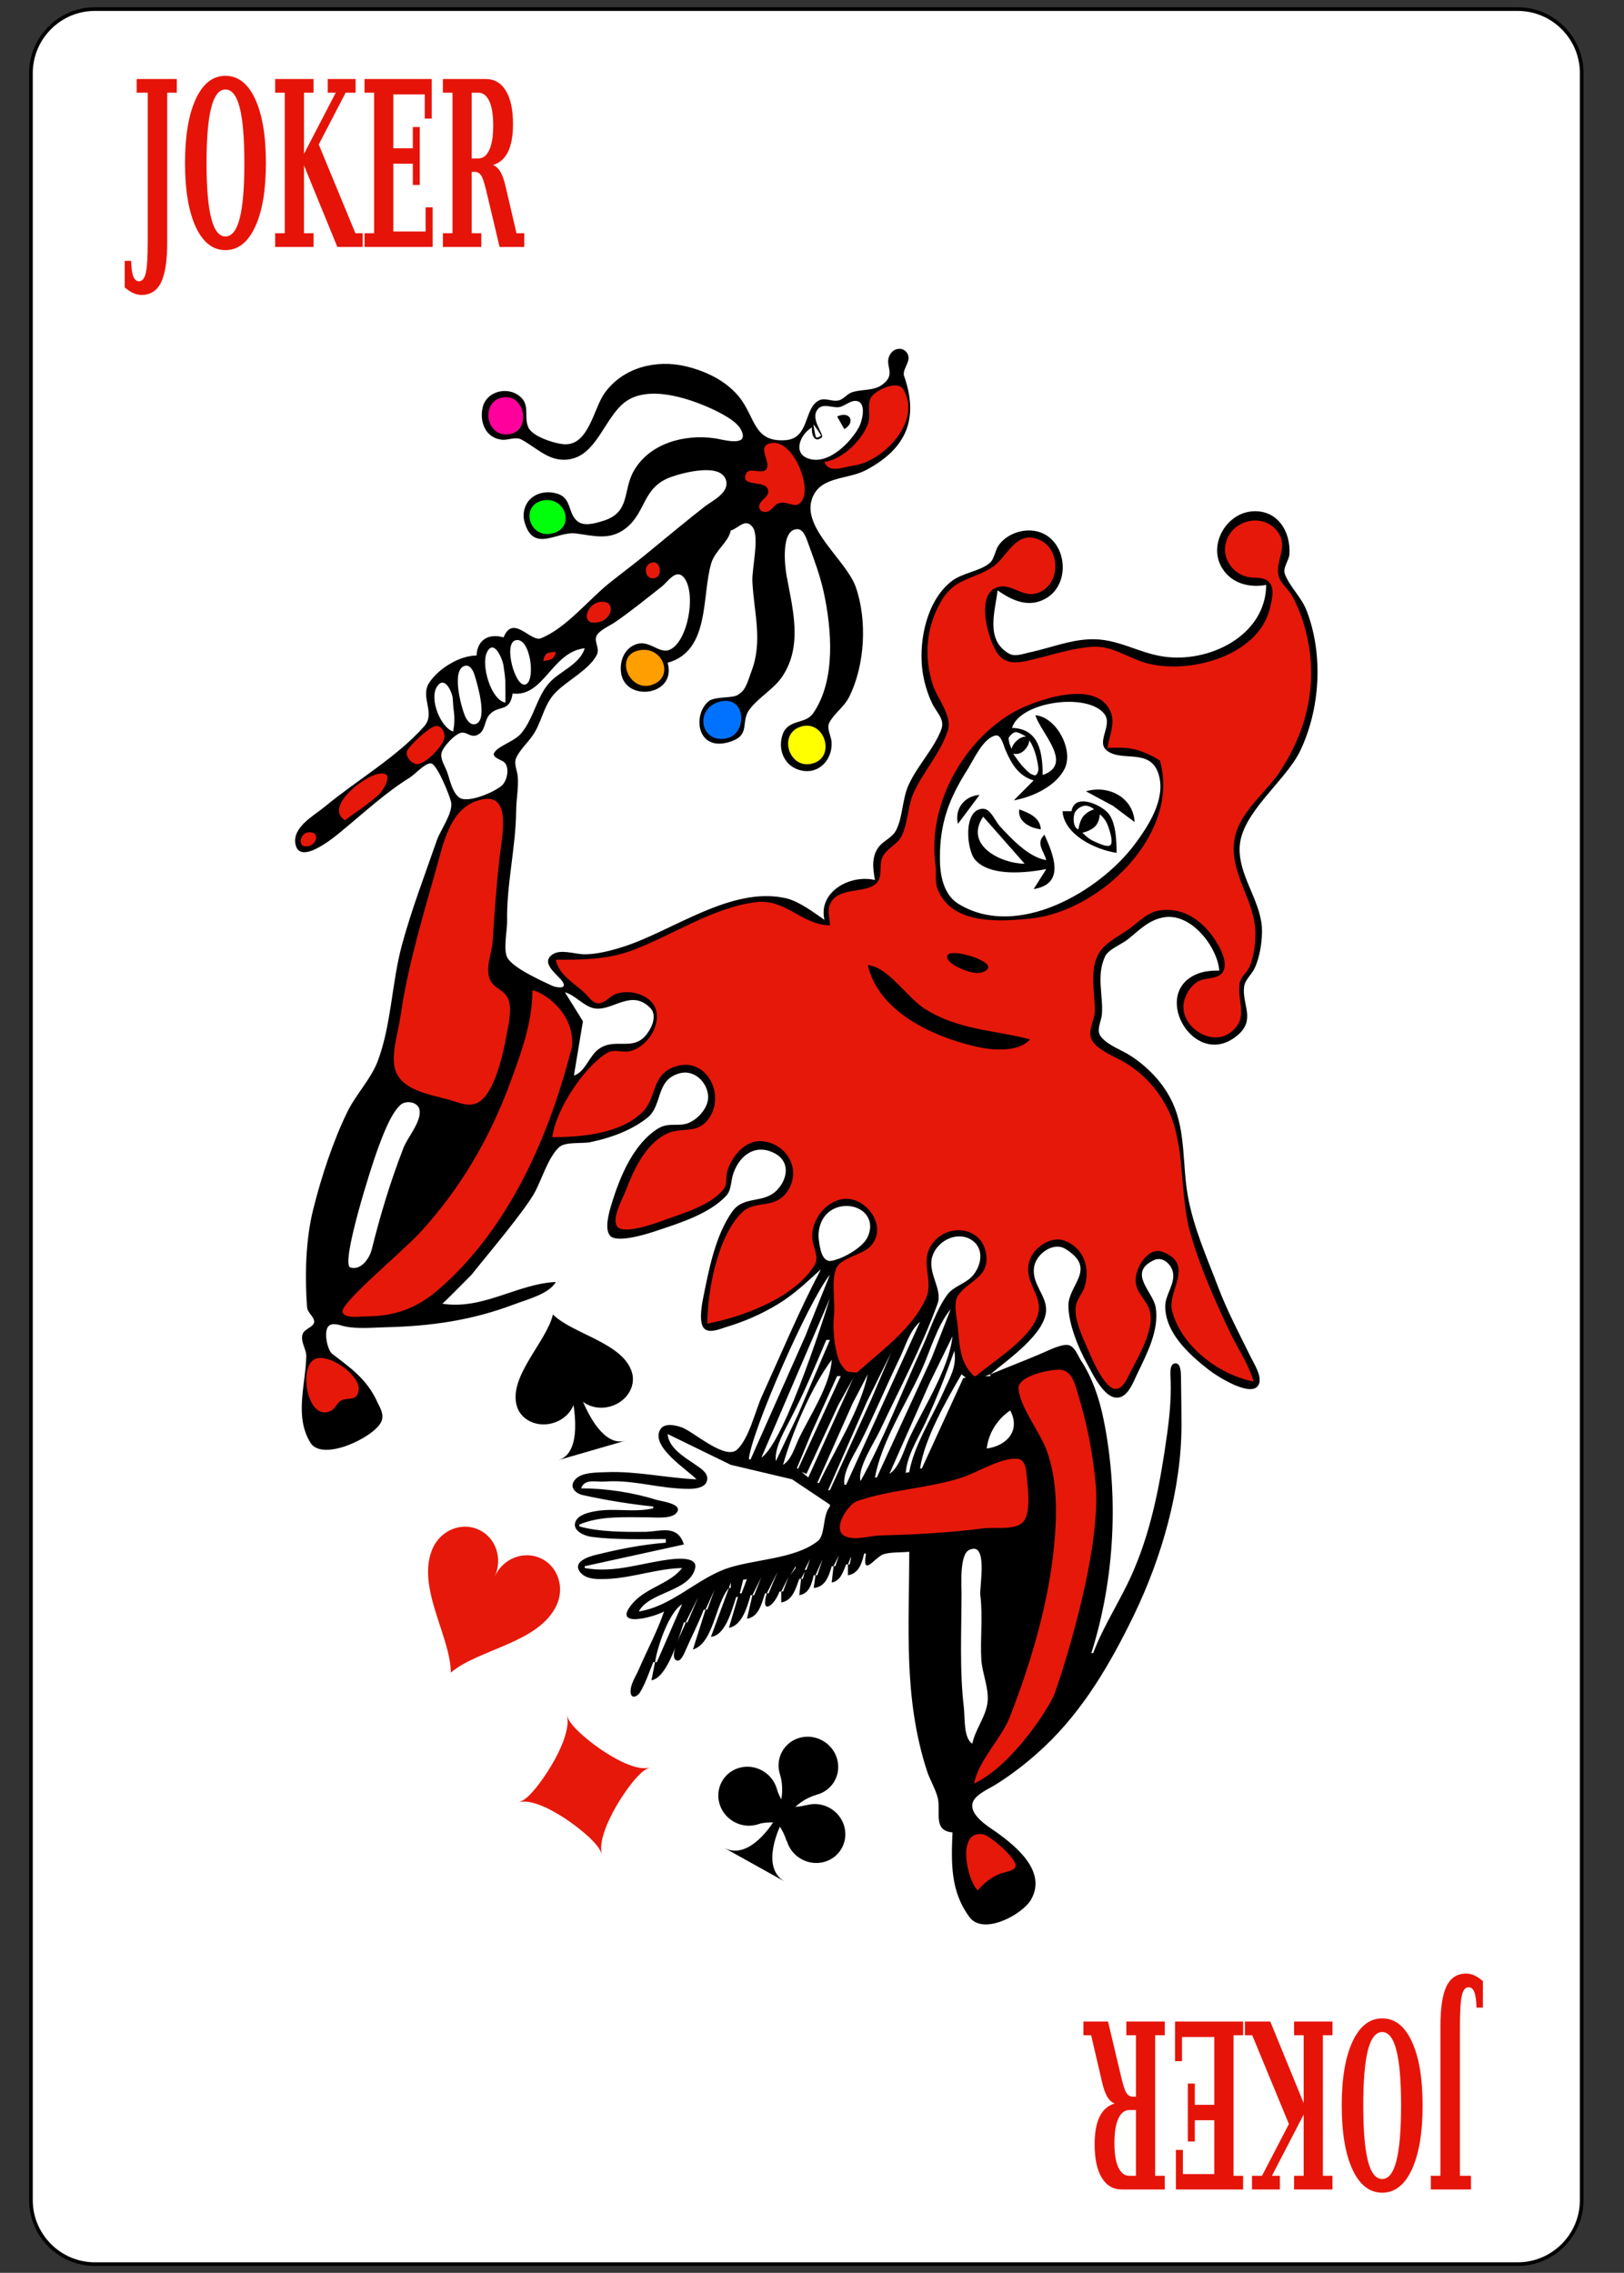 <?xml version="1.0"?>
<svg version="1.1" xmlns="http://www.w3.org/2000/svg" xmlns:xlink="http://www.w3.org/1999/xlink" width="223" height="312">
    <rect width="100%" height="100%" fill="#333333" stroke="none"/>
    <desc iVinci="yes" version="4.5" gridStep="20" showGrid="no" snapToGrid="no" codePlatform="0"/>
    <g id="Layer1" opacity="1">
        <g id="Shape1">
            <desc shapeID="1" type="0" basicInfo-basicType="0" basicInfo-roundedRectRadius="12" basicInfo-polygonSides="6" basicInfo-starPoints="5" bounding="rect(-83.293,-121.084,166.586,242.167)" text="" font-familyName="" font-pixelSize="20" font-bold="0" font-underline="0" font-alignment="1" strokeStyle="0" markerStart="0" markerEnd="0" shadowEnabled="0" shadowOffsetX="0" shadowOffsetY="2" shadowBlur="4" shadowOpacity="160" blurEnabled="0" blurRadius="4" transform="matrix(1.278,0,0,1.278,110.721,156.027)" pers-center="0,0" pers-size="0,0" pers-start="0,0" pers-end="0,0" locked="0" mesh="" flag=""/>
            <path id="shapePath1" d="M217.191,302.021 C217.191,306.849 213.247,310.804 208.411,310.804 L13.021,310.804 C8.196,310.804 4.25,306.849 4.25,302.021 L4.25,10.031 C4.25,5.202 8.196,1.25 13.021,1.25 L208.411,1.25 C213.247,1.25 217.191,5.202 217.191,10.031 L217.191,302.021 Z" style="stroke:#000000;stroke-opacity:1;stroke-width:0.5;stroke-linejoin:miter;stroke-miterlimit:2;stroke-linecap:butt;fill-rule:nonzero;fill:#ffffff;fill-opacity:1;"/>
        </g>
        <g id="Shape2">
            <desc shapeID="2" type="0" basicInfo-basicType="0" basicInfo-roundedRectRadius="12" basicInfo-polygonSides="6" basicInfo-starPoints="5" bounding="rect(-2.797,-11.594,5.594,23.188)" text="" font-familyName="" font-pixelSize="20" font-bold="0" font-underline="0" font-alignment="1" strokeStyle="0" markerStart="0" markerEnd="0" shadowEnabled="0" shadowOffsetX="0" shadowOffsetY="2" shadowBlur="4" shadowOpacity="160" blurEnabled="0" blurRadius="4" transform="matrix(1.278,0,0,1.278,200.05,285.738)" pers-center="0,0" pers-size="0,0" pers-start="0,0" pers-end="0,0" locked="0" mesh="" flag=""/>
            <path id="shapePath2" d="M203.625,271.957 L203.625,275.592 L202.746,275.592 C202.724,274.631 202.626,273.922 202.451,273.472 C202.277,273.02 202.012,272.796 201.662,272.796 C201.218,272.796 200.908,273.178 200.731,273.944 C200.556,274.708 200.469,276.143 200.469,278.248 L200.469,298.68 L201.987,298.68 L201.987,300.558 L196.475,300.558 L196.475,298.68 L197.793,298.68 L197.793,278.126 C197.793,275.624 198.072,273.799 198.634,272.646 C199.193,271.495 200.092,270.918 201.325,270.918 C201.707,270.918 202.087,271.005 202.466,271.178 C202.848,271.352 203.233,271.612 203.625,271.957 Z" style="stroke:none;fill-rule:nonzero;fill:#e61408;fill-opacity:1;"/>
        </g>
        <g id="Shape3">
            <desc shapeID="3" type="0" basicInfo-basicType="0" basicInfo-roundedRectRadius="12" basicInfo-polygonSides="6" basicInfo-starPoints="5" bounding="rect(-4.344,-9.359,8.688,18.719)" text="" font-familyName="" font-pixelSize="20" font-bold="0" font-underline="0" font-alignment="1" strokeStyle="0" markerStart="0" markerEnd="0" shadowEnabled="0" shadowOffsetX="0" shadowOffsetY="2" shadowBlur="4" shadowOpacity="160" blurEnabled="0" blurRadius="4" transform="matrix(1.278,0,0,1.278,189.794,289.033)" pers-center="0,0" pers-size="0,0" pers-start="0,0" pers-end="0,0" locked="0" mesh="" flag=""/>
            <path id="shapePath3" d="M189.801,277.07 C191.531,277.07 192.889,278.131 193.871,280.253 C194.854,282.372 195.346,285.299 195.346,289.026 C195.346,292.753 194.854,295.679 193.871,297.807 C192.889,299.934 191.531,300.997 189.801,300.997 C188.061,300.997 186.7,299.936 185.717,297.814 C184.733,295.694 184.241,292.763 184.241,289.026 C184.241,285.299 184.735,282.372 185.724,280.253 C186.713,278.131 188.071,277.07 189.801,277.07 M189.801,278.947 C188.917,278.947 188.263,279.776 187.836,281.431 C187.412,283.089 187.197,285.621 187.197,289.026 C187.197,292.441 187.412,294.978 187.836,296.636 C188.263,298.291 188.917,299.12 189.801,299.12 C190.675,299.12 191.324,298.283 191.751,296.611 C192.178,294.94 192.39,292.411 192.39,289.026 C192.39,285.651 192.178,283.126 191.751,281.456 C191.324,279.784 190.675,278.947 189.801,278.947 Z" style="stroke:none;fill-rule:nonzero;fill:#e61408;fill-opacity:1;"/>
        </g>
        <g id="Shape4">
            <desc shapeID="4" type="0" basicInfo-basicType="0" basicInfo-roundedRectRadius="12" basicInfo-polygonSides="6" basicInfo-starPoints="5" bounding="rect(-4.703,-9.016,9.406,18.031)" text="" font-familyName="" font-pixelSize="20" font-bold="0" font-underline="0" font-alignment="1" strokeStyle="0" markerStart="0" markerEnd="0" shadowEnabled="0" shadowOffsetX="0" shadowOffsetY="2" shadowBlur="4" shadowOpacity="160" blurEnabled="0" blurRadius="4" transform="matrix(1.278,0,0,1.278,176.956,289.033)" pers-center="0,0" pers-size="0,0" pers-start="0,0" pers-end="0,0" locked="0" mesh="" flag=""/>
            <path id="shapePath4" d="M182.968,277.509 L182.968,279.387 L181.65,279.387 L181.65,298.68 L182.968,298.68 L182.968,300.558 L177.695,300.558 L177.695,298.68 L179.013,298.68 L179.013,290.274 L174.652,298.68 L175.75,298.68 L175.75,300.558 L171.918,300.558 L171.918,298.68 L173.294,298.68 L176.986,291.57 L171.95,279.387 L170.944,279.387 L170.944,277.509 L174.432,277.509 L179.013,288.701 L179.013,279.387 L177.695,279.387 L177.695,277.509 L182.968,277.509 Z" style="stroke:none;fill-rule:nonzero;fill:#e61408;fill-opacity:1;"/>
        </g>
        <g id="Shape5">
            <desc shapeID="5" type="0" basicInfo-basicType="0" basicInfo-roundedRectRadius="12" basicInfo-polygonSides="6" basicInfo-starPoints="5" bounding="rect(-3.656,-9.016,7.312,18.031)" text="" font-familyName="" font-pixelSize="20" font-bold="0" font-underline="0" font-alignment="1" strokeStyle="0" markerStart="0" markerEnd="0" shadowEnabled="0" shadowOffsetX="0" shadowOffsetY="2" shadowBlur="4" shadowOpacity="160" blurEnabled="0" blurRadius="4" transform="matrix(1.278,0,0,1.278,166.023,289.033)" pers-center="0,0" pers-size="0,0" pers-start="0,0" pers-end="0,0" locked="0" mesh="" flag=""/>
            <path id="shapePath5" d="M170.697,277.509 L170.697,279.387 L169.379,279.387 L169.379,298.68 L170.697,298.68 L170.697,300.558 L161.47,300.558 L161.47,295.125 L162.428,295.125 L162.428,298.441 L166.742,298.441 L166.742,291.051 L164.066,291.051 L164.066,293.967 L163.107,293.967 L163.107,286.018 L164.066,286.018 L164.066,288.934 L166.742,288.934 L166.742,279.626 L162.308,279.626 L162.308,282.942 L161.35,282.942 L161.35,277.509 L170.697,277.509 Z" style="stroke:none;fill-rule:nonzero;fill:#e61408;fill-opacity:1;"/>
        </g>
        <g id="Shape6">
            <desc shapeID="6" type="0" basicInfo-basicType="0" basicInfo-roundedRectRadius="12" basicInfo-polygonSides="6" basicInfo-starPoints="5" bounding="rect(-4.369,-9.016,8.738,18.031)" text="" font-familyName="" font-pixelSize="20" font-bold="0" font-underline="0" font-alignment="1" strokeStyle="0" markerStart="0" markerEnd="0" shadowEnabled="0" shadowOffsetX="0" shadowOffsetY="2" shadowBlur="4" shadowOpacity="160" blurEnabled="0" blurRadius="4" transform="matrix(1.278,0,0,1.278,154.352,289.033)" pers-center="0,0" pers-size="0,0" pers-start="0,0" pers-end="0,0" locked="0" mesh="" flag=""/>
            <path id="shapePath6" d="M153.073,288.749 C152.674,288.617 152.334,288.314 152.052,287.843 C151.773,287.371 151.528,286.689 151.323,285.798 L149.833,279.387 L148.767,279.387 L148.767,277.509 L152.152,277.509 L153.805,284.472 C154.13,285.91 154.402,286.826 154.626,287.221 C154.849,287.618 155.158,287.815 155.553,287.815 L155.982,287.815 L155.982,279.387 L154.664,279.387 L154.664,277.509 L159.937,277.509 L159.937,279.387 L158.618,279.387 L158.618,298.68 L159.937,298.68 L159.937,300.558 L154.06,300.558 C152.861,300.558 151.938,300.019 151.286,298.942 C150.637,297.866 150.31,296.339 150.31,294.361 C150.31,292.753 150.542,291.483 151.001,290.551 C151.463,289.618 152.152,289.018 153.073,288.749 M155.982,289.653 L155.078,289.653 C154.427,289.653 153.922,290.045 153.563,290.829 C153.206,291.61 153.026,292.728 153.026,294.181 C153.026,295.634 153.206,296.748 153.563,297.522 C153.922,298.293 154.427,298.68 155.078,298.68 L155.982,298.68 L155.982,289.653 Z" style="stroke:none;fill-rule:nonzero;fill:#e61408;fill-opacity:1;"/>
        </g>
        <g id="Shape7">
            <desc shapeID="7" type="0" basicInfo-basicType="0" basicInfo-roundedRectRadius="12" basicInfo-polygonSides="6" basicInfo-starPoints="5" bounding="rect(-2.797,-11.594,5.594,23.188)" text="" font-familyName="" font-pixelSize="20" font-bold="0" font-underline="0" font-alignment="1" strokeStyle="0" markerStart="0" markerEnd="0" shadowEnabled="0" shadowOffsetX="0" shadowOffsetY="2" shadowBlur="4" shadowOpacity="160" blurEnabled="0" blurRadius="4" transform="matrix(1.278,0,0,1.278,20.704,25.667)" pers-center="0,0" pers-size="0,0" pers-start="0,0" pers-end="0,0" locked="0" mesh="" flag=""/>
            <path id="shapePath7" d="M17.129,39.448 L17.129,35.813 L18.008,35.813 C18.029,36.776 18.126,37.483 18.301,37.933 C18.477,38.385 18.74,38.609 19.092,38.609 C19.535,38.609 19.845,38.227 20.021,37.462 C20.196,36.697 20.285,35.261 20.285,33.157 L20.285,12.724 L18.767,12.724 L18.767,10.847 L24.279,10.847 L24.279,12.724 L22.961,12.724 L22.961,33.28 C22.961,35.781 22.68,37.606 22.121,38.759 C21.559,39.91 20.663,40.487 19.427,40.487 C19.047,40.487 18.667,40.399 18.286,40.227 C17.905,40.054 17.52,39.794 17.129,39.448 Z" style="stroke:none;fill-rule:nonzero;fill:#e61408;fill-opacity:1;"/>
        </g>
        <g id="Shape8">
            <desc shapeID="8" type="0" basicInfo-basicType="0" basicInfo-roundedRectRadius="12" basicInfo-polygonSides="6" basicInfo-starPoints="5" bounding="rect(-4.344,-9.359,8.688,18.719)" text="" font-familyName="" font-pixelSize="20" font-bold="0" font-underline="0" font-alignment="1" strokeStyle="0" markerStart="0" markerEnd="0" shadowEnabled="0" shadowOffsetX="0" shadowOffsetY="2" shadowBlur="4" shadowOpacity="160" blurEnabled="0" blurRadius="4" transform="matrix(1.278,0,0,1.278,30.959,22.371)" pers-center="0,0" pers-size="0,0" pers-start="0,0" pers-end="0,0" locked="0" mesh="" flag=""/>
            <path id="shapePath8" d="M30.951,34.335 C29.221,34.335 27.864,33.274 26.882,31.153 C25.898,29.032 25.406,26.108 25.406,22.379 C25.406,18.651 25.898,15.725 26.882,13.598 C27.864,11.471 29.221,10.408 30.951,10.408 C32.691,10.408 34.053,11.469 35.037,13.591 C36.019,15.712 36.511,18.641 36.511,22.379 C36.511,26.108 36.017,29.032 35.028,31.153 C34.039,33.274 32.681,34.335 30.951,34.335 M30.951,32.458 C31.835,32.458 32.489,31.629 32.916,29.974 C33.342,28.316 33.555,25.784 33.555,22.379 C33.555,18.963 33.342,16.427 32.916,14.77 C32.489,13.114 31.835,12.285 30.951,12.285 C30.077,12.285 29.428,13.121 29.001,14.794 C28.576,16.466 28.362,18.993 28.362,22.379 C28.362,25.754 28.576,28.278 29.001,29.95 C29.428,31.621 30.077,32.458 30.951,32.458 Z" style="stroke:none;fill-rule:nonzero;fill:#e61408;fill-opacity:1;"/>
        </g>
        <g id="Shape9">
            <desc shapeID="9" type="0" basicInfo-basicType="0" basicInfo-roundedRectRadius="12" basicInfo-polygonSides="6" basicInfo-starPoints="5" bounding="rect(-4.703,-9.016,9.406,18.031)" text="" font-familyName="" font-pixelSize="20" font-bold="0" font-underline="0" font-alignment="1" strokeStyle="0" markerStart="0" markerEnd="0" shadowEnabled="0" shadowOffsetX="0" shadowOffsetY="2" shadowBlur="4" shadowOpacity="160" blurEnabled="0" blurRadius="4" transform="matrix(1.278,0,0,1.278,43.796,22.371)" pers-center="0,0" pers-size="0,0" pers-start="0,0" pers-end="0,0" locked="0" mesh="" flag=""/>
            <path id="shapePath9" d="M37.785,33.896 L37.785,32.018 L39.103,32.018 L39.103,12.724 L37.785,12.724 L37.785,10.847 L43.057,10.847 L43.057,12.724 L41.739,12.724 L41.739,21.131 L46.101,12.724 L45.003,12.724 L45.003,10.847 L48.834,10.847 L48.834,12.724 L47.46,12.724 L43.768,19.835 L48.803,32.018 L49.808,32.018 L49.808,33.896 L46.322,33.896 L41.739,22.703 L41.739,32.018 L43.057,32.018 L43.057,33.896 L37.785,33.896 Z" style="stroke:none;fill-rule:nonzero;fill:#e61408;fill-opacity:1;"/>
        </g>
        <g id="Shape10">
            <desc shapeID="10" type="0" basicInfo-basicType="0" basicInfo-roundedRectRadius="12" basicInfo-polygonSides="6" basicInfo-starPoints="5" bounding="rect(-3.656,-9.016,7.312,18.031)" text="" font-familyName="" font-pixelSize="20" font-bold="0" font-underline="0" font-alignment="1" strokeStyle="0" markerStart="0" markerEnd="0" shadowEnabled="0" shadowOffsetX="0" shadowOffsetY="2" shadowBlur="4" shadowOpacity="160" blurEnabled="0" blurRadius="4" transform="matrix(1.278,0,0,1.278,54.729,22.371)" pers-center="0,0" pers-size="0,0" pers-start="0,0" pers-end="0,0" locked="0" mesh="" flag=""/>
            <path id="shapePath10" d="M50.055,33.896 L50.055,32.018 L51.373,32.018 L51.373,12.724 L50.055,12.724 L50.055,10.847 L59.283,10.847 L59.283,16.28 L58.324,16.28 L58.324,12.964 L54.01,12.964 L54.01,20.354 L56.686,20.354 L56.686,17.438 L57.645,17.438 L57.645,25.387 L56.686,25.387 L56.686,22.471 L54.01,22.471 L54.01,31.779 L58.444,31.779 L58.444,28.463 L59.403,28.463 L59.403,33.896 L50.055,33.896 Z" style="stroke:none;fill-rule:nonzero;fill:#e61408;fill-opacity:1;"/>
        </g>
        <g id="Shape11">
            <desc shapeID="11" type="0" basicInfo-basicType="0" basicInfo-roundedRectRadius="12" basicInfo-polygonSides="6" basicInfo-starPoints="5" bounding="rect(-4.37,-9.016,8.739,18.031)" text="" font-familyName="" font-pixelSize="20" font-bold="0" font-underline="0" font-alignment="1" strokeStyle="0" markerStart="0" markerEnd="0" shadowEnabled="0" shadowOffsetX="0" shadowOffsetY="2" shadowBlur="4" shadowOpacity="160" blurEnabled="0" blurRadius="4" transform="matrix(1.278,0,0,1.278,66.401,22.371)" pers-center="0,0" pers-size="0,0" pers-start="0,0" pers-end="0,0" locked="0" mesh="" flag=""/>
            <path id="shapePath11" d="M67.679,22.656 C68.078,22.788 68.418,23.09 68.7,23.562 C68.981,24.034 69.224,24.716 69.429,25.608 L70.921,32.018 L71.987,32.018 L71.987,33.896 L68.6,33.896 L66.947,26.933 C66.624,25.495 66.351,24.578 66.127,24.184 C65.904,23.787 65.594,23.59 65.2,23.59 L64.77,23.59 L64.77,32.018 L66.088,32.018 L66.088,33.896 L60.816,33.896 L60.816,32.018 L62.134,32.018 L62.134,12.724 L60.816,12.724 L60.816,10.847 L66.693,10.847 C67.891,10.847 68.815,11.386 69.466,12.462 C70.117,13.538 70.443,15.066 70.443,17.045 C70.443,18.653 70.212,19.922 69.751,20.855 C69.29,21.787 68.6,22.388 67.679,22.656 M64.77,21.752 L65.674,21.752 C66.327,21.752 66.831,21.36 67.189,20.578 C67.546,19.795 67.726,18.676 67.726,17.223 C67.726,15.77 67.546,14.657 67.189,13.884 C66.831,13.111 66.327,12.724 65.674,12.724 L64.77,12.724 L64.77,21.752 Z" style="stroke:none;fill-rule:nonzero;fill:#e61408;fill-opacity:1;"/>
        </g>
        <g id="Shape12">
            <desc shapeID="12" type="0" basicInfo-basicType="0" basicInfo-roundedRectRadius="12" basicInfo-polygonSides="6" basicInfo-starPoints="5" bounding="rect(-3.236,-3.486,6.473,6.972)" text="" font-familyName="" font-pixelSize="20" font-bold="0" font-underline="0" font-alignment="1" strokeStyle="0" markerStart="0" markerEnd="0" shadowEnabled="0" shadowOffsetX="0" shadowOffsetY="2" shadowBlur="4" shadowOpacity="160" blurEnabled="0" blurRadius="4" transform="matrix(1.278,0,0,1.278,136.437,255.502)" pers-center="0,0" pers-size="0,0" pers-start="0,0" pers-end="0,0" locked="0" mesh="" flag=""/>
            <path id="shapePath12" d="M133.214,252.023 L132.3,253.795 L133.244,259.959 L135.702,259.531 L140.574,256.221 L135.157,251.046 " style="stroke:none;fill-rule:nonzero;fill:#e6180a;fill-opacity:1;"/>
        </g>
        <g id="Shape13">
            <desc shapeID="13" type="0" basicInfo-basicType="0" basicInfo-roundedRectRadius="12" basicInfo-polygonSides="6" basicInfo-starPoints="5" bounding="rect(-39.776,-46.087,79.553,92.174)" text="" font-familyName="" font-pixelSize="20" font-bold="0" font-underline="0" font-alignment="1" strokeStyle="0" markerStart="0" markerEnd="0" shadowEnabled="0" shadowOffsetX="0" shadowOffsetY="2" shadowBlur="4" shadowOpacity="160" blurEnabled="0" blurRadius="4" transform="matrix(1.278,0,0,1.278,126.049,132.058)" pers-center="0,0" pers-size="0,0" pers-start="0,0" pers-end="0,0" locked="0" mesh="" flag=""/>
            <path id="shapePath13" d="M151.848,88.474 C152.19,88.603 144.023,96.333 142.995,96.333 L136.066,100.198 L131.939,106.317 L128.837,113.209 L128.646,120.851 L131.533,124.972 L137.67,126.24 L145.347,124.887 L153.759,119.514 L158.022,113.969 L159.634,108.553 L159.065,104.942 L155.245,103.091 L151.982,102.785 L151.754,101.406 L152.341,98.093 L149.546,95.856 L144.443,96.194 L152.727,88.673 L161.31,90.858 L165.36,90.122 L176.894,104.331 L170.722,112.868 L169.769,116.556 L171.052,121.751 L172.978,127.077 L172.034,132.831 L170.581,134.891 L170.752,139.442 L169.853,141.761 L166.732,143.093 L163.823,141.848 L162.028,138.714 L162.927,135.063 L165.363,133.688 L167.544,133.646 L167.93,133.002 L166.219,128.578 L162.327,125.703 L159.161,125.531 L151.464,130.768 L150.608,135.279 L150.524,142.835 L157.965,147.773 L161.342,153.226 L162.412,159.581 L163.268,167.482 L170.324,185.086 L172.804,189.552 L171.864,190.325 L166.09,187.619 L160.872,182.208 L160.572,178.087 L161.557,174.866 L160.188,172.463 L157.879,172.505 L156.425,174.824 L156.638,176.713 L158.52,179.805 L157.666,184.572 L154.244,190.927 L152.447,190.969 L148.897,185.901 L146.929,179.161 L148.768,174.782 L148.726,173.02 L145.604,170.487 L143.208,171.26 L141.455,173.964 L143.253,179.847 L141.327,183.327 L134.098,189.465 L132.773,188.692 L131.105,184.313 L130.676,177.787 L134.613,174.695 L134.912,171.26 L132.687,169.329 L130.251,169.714 L127.812,171.474 L127.641,174.695 L127.683,178.56 L122.851,184.785 L117.504,188.864 L115.28,188.262 L114.34,185.429 L114.169,173.579 L118.873,171.088 L120.242,168.384 L118.744,165.978 L115.664,165.034 L112.971,166.751 L111.772,169.585 L112.671,173.45 L110.703,175.639 L107.797,178.087 L100.226,181.694 L96.889,182.208 L96.931,177.314 L99.582,168.857 L101.808,165.635 L106.853,164.132 L108.48,160.998 L107.581,158.55 L104.331,157.091 L101.38,158.766 L100.352,160.739 L99.798,163.66 L95.777,166.451 L85.298,169.672 L83.803,168.255 L86.924,159.193 L91.029,155.115 L95.862,154.429 L97.83,151.036 L96.889,147.815 L93.98,146.528 L91.244,147.857 L89.063,152.667 L84.998,155.331 L75.205,157.133 L76.316,152.841 L78.668,148.459 L80.337,147 L83.075,143.95 L87.566,143.565 L89.36,141.676 L89.96,140.001 L89.747,138.284 L87.308,136.696 L83.288,137.896 L81.193,138.025 L77.215,134.16 L75.717,131.67 L76.658,131.198 L81.835,131.327 L87.778,129.739 L99.456,124.328 L104.546,123.342 L109.72,124.415 L113.654,126.776 L113.57,124.244 L115.194,122.139 L120.326,121.152 L120.583,120.506 L120.754,116.728 L123.534,114.325 L125.631,106.896 L129.822,100.369 L129.864,98.393 L127.171,92.682 L127.255,86.627 L128.453,83.237 L130.805,79.974 L136.323,77.568 L138.546,74.22 L140.856,73.147 L143.678,73.92 L145.476,76.795 L144.577,80.918 L141.156,82.377 L137.222,80.789 L136.452,81.09 L135.895,85.469 L137.007,89.247 L139.445,90.708 L148.427,88.432 " style="stroke:none;fill-rule:nonzero;fill:#e6180a;fill-opacity:1;"/>
        </g>
        <g id="Shape14">
            <desc shapeID="14" type="0" basicInfo-basicType="0" basicInfo-roundedRectRadius="12" basicInfo-polygonSides="6" basicInfo-starPoints="5" bounding="rect(-3.456,-3.154,6.911,6.308)" text="" font-familyName="" font-pixelSize="20" font-bold="0" font-underline="0" font-alignment="1" strokeStyle="0" markerStart="0" markerEnd="0" shadowEnabled="0" shadowOffsetX="0" shadowOffsetY="2" shadowBlur="4" shadowOpacity="160" blurEnabled="0" blurRadius="4" transform="matrix(1.278,0,0,1.278,148.191,92.433)" pers-center="0,0" pers-size="0,0" pers-start="0,0" pers-end="0,0" locked="0" mesh="" flag=""/>
            <path id="shapePath14" d="M152.114,88.401 L152.608,88.985 L144.268,96.465 L143.774,95.881 L152.114,88.401 Z" style="stroke:none;fill-rule:evenodd;fill:#e6180a;fill-opacity:1;"/>
        </g>
        <g id="Shape15">
            <desc shapeID="15" type="0" basicInfo-basicType="0" basicInfo-roundedRectRadius="12" basicInfo-polygonSides="6" basicInfo-starPoints="5" bounding="rect(-13.351,-17.921,26.702,35.842)" text="" font-familyName="" font-pixelSize="20" font-bold="0" font-underline="0" font-alignment="1" strokeStyle="0" markerStart="0" markerEnd="0" shadowEnabled="0" shadowOffsetX="0" shadowOffsetY="2" shadowBlur="4" shadowOpacity="160" blurEnabled="0" blurRadius="4" transform="matrix(1.278,0,0,1.278,62.122,158.341)" pers-center="0,0" pers-size="0,0" pers-start="0,0" pers-end="0,0" locked="0" mesh="" flag=""/>
            <path id="shapePath15" d="M72.746,135.433 L76.527,136.288 L79.188,140.831 L76.259,154.998 L68.647,169.219 L56.984,181.249 L46.708,181.249 L45.056,179.002 L58.155,167.134 L68.647,149.92 " style="stroke:none;fill-rule:nonzero;fill:#e6180a;fill-opacity:1;"/>
        </g>
        <g id="Shape16">
            <desc shapeID="16" type="0" basicInfo-basicType="0" basicInfo-roundedRectRadius="12" basicInfo-polygonSides="6" basicInfo-starPoints="5" bounding="rect(-6.963,-23.013,13.927,46.027)" text="" font-familyName="" font-pixelSize="20" font-bold="0" font-underline="0" font-alignment="1" strokeStyle="0" markerStart="0" markerEnd="0" shadowEnabled="0" shadowOffsetX="0" shadowOffsetY="2" shadowBlur="4" shadowOpacity="160" blurEnabled="0" blurRadius="4" transform="matrix(1.278,0,0,1.278,142.115,216.874)" pers-center="0,0" pers-size="0,0" pers-start="0,0" pers-end="0,0" locked="0" mesh="" flag=""/>
            <path id="shapePath16" d="M139.717,189.863 L141.361,188.625 L146.085,187.457 L147.592,188.832 L150.125,198.455 L151.016,203.677 L150.33,213.437 L146.429,229.316 L143.552,236.325 L138.898,242.374 L133.214,246.291 L133.625,243.543 L135.269,240.863 L138.418,235.639 L141.225,227.323 L143.758,216.119 L144.649,208.146 L143.416,199.211 L139.856,192.818 " style="stroke:none;fill-rule:nonzero;fill:#e6180a;fill-opacity:1;"/>
        </g>
        <g id="Shape17">
            <desc shapeID="17" type="0" basicInfo-basicType="0" basicInfo-roundedRectRadius="12" basicInfo-polygonSides="6" basicInfo-starPoints="5" bounding="rect(-19.119,-30.525,38.239,61.051)" text="" font-familyName="" font-pixelSize="20" font-bold="0" font-underline="0" font-alignment="1" strokeStyle="0" markerStart="0" markerEnd="0" shadowEnabled="0" shadowOffsetX="0" shadowOffsetY="2" shadowBlur="4" shadowOpacity="160" blurEnabled="0" blurRadius="4" transform="matrix(1.278,0,0,1.278,123.197,224.71)" pers-center="0,0" pers-size="0,0" pers-start="0,0" pers-end="0,0" locked="0" mesh="" flag=""/>
            <path id="shapePath17" d="M113.587,205.193 L114.676,204.117 L118.051,203.779 L120.704,202.817 L121.123,202.34 L122.522,202.695 L123.165,201.788 L124.143,202.235 L124.888,202.069 L126.601,201.599 L130.694,193.631 L132.592,188.973 L134.001,189.654 L135.667,189.15 L146.904,185.69 L147.637,187.231 L145.471,187.38 L141.475,188.444 L139.116,190.02 L139.586,192.59 L138.081,193.283 L135.009,197.729 L135.387,199.161 L138.192,198.517 L139.705,195.438 L139.202,193.748 L140.029,193.541 L143.097,199.166 L142.396,205.678 L144.357,209.107 L143.22,217.657 L142.005,223.123 L140.554,228.854 L138.128,235.791 L134.236,242.355 L133.773,239.434 L136.115,233.472 L134.994,222.814 L135.202,212.883 L132.895,212.132 L131.548,214.436 L131.835,236.598 L133.083,239.897 L133.541,243.1 L132.642,247.02 L134.209,251.058 L133.112,252.383 L132.055,254.965 L133.801,259.698 L134.759,259.66 L140.777,255.997 L141.948,259.133 L139.059,262.722 L134.325,263.729 L131.424,259.444 L130.931,253.462 L130.951,251.317 L129.3,250.28 L129.124,245.871 L125.891,236.979 L125.002,227.703 L124.878,218.612 L124.992,212.841 L118.254,213.196 L117.669,214.265 L115.964,213.256 L112.916,214.138 L110.579,214.068 L107.938,215.574 L103.189,216.695 L98.758,217.287 L100.518,215.286 L109.829,213.444 L113.037,211.484 L114.06,206.6 " style="stroke:none;fill-rule:nonzero;fill:#000000;fill-opacity:1;"/>
        </g>
        <g id="Shape18">
            <desc shapeID="18" type="0" basicInfo-basicType="0" basicInfo-roundedRectRadius="12" basicInfo-polygonSides="6" basicInfo-starPoints="5" bounding="rect(-0.45,-0.43,0.9,0.859)" text="" font-familyName="" font-pixelSize="20" font-bold="0" font-underline="0" font-alignment="1" strokeStyle="0" markerStart="0" markerEnd="0" shadowEnabled="0" shadowOffsetX="0" shadowOffsetY="2" shadowBlur="4" shadowOpacity="160" blurEnabled="0" blurRadius="4" transform="matrix(1.278,0,0,1.278,139.48,193.138)" pers-center="0,0" pers-size="0,0" pers-start="0,0" pers-end="0,0" locked="0" mesh="" flag=""/>
            <path id="shapePath18" d="M138.905,192.589 L140.055,192.589 L140.055,193.687 L138.905,193.687 L138.905,192.589 Z" style="stroke:none;fill-rule:evenodd;fill:#000000;fill-opacity:1;"/>
        </g>
        <g id="Shape19">
            <desc shapeID="19" type="0" basicInfo-basicType="0" basicInfo-roundedRectRadius="12" basicInfo-polygonSides="6" basicInfo-starPoints="5" bounding="rect(-0.437,-1.205,0.874,2.409)" text="" font-familyName="" font-pixelSize="20" font-bold="0" font-underline="0" font-alignment="1" strokeStyle="0" markerStart="0" markerEnd="0" shadowEnabled="0" shadowOffsetX="0" shadowOffsetY="2" shadowBlur="4" shadowOpacity="160" blurEnabled="0" blurRadius="4" transform="matrix(1.278,0,0,1.278,133.625,241.409)" pers-center="0,0" pers-size="0,0" pers-start="0,0" pers-end="0,0" locked="0" mesh="" flag=""/>
            <path id="shapePath19" d="M133.066,239.87 L134.184,239.87 L134.184,242.949 L133.066,242.949 L133.066,239.87 Z" style="stroke:none;fill-rule:evenodd;fill:#000000;fill-opacity:1;"/>
        </g>
        <g id="Shape20">
            <desc shapeID="20" type="0" basicInfo-basicType="0" basicInfo-roundedRectRadius="12" basicInfo-polygonSides="6" basicInfo-starPoints="5" bounding="rect(-1.046,-3.566,2.092,7.132)" text="" font-familyName="" font-pixelSize="20" font-bold="0" font-underline="0" font-alignment="1" strokeStyle="0" markerStart="0" markerEnd="0" shadowEnabled="0" shadowOffsetX="0" shadowOffsetY="2" shadowBlur="4" shadowOpacity="160" blurEnabled="0" blurRadius="4" transform="matrix(1.278,0,0,1.278,143.031,204.214)" pers-center="0,0" pers-size="0,0" pers-start="0,0" pers-end="0,0" locked="0" mesh="" flag=""/>
            <path id="shapePath20" d="M141.694,199.86 L143.403,199.655 L144.368,208.567 L142.659,208.772 L141.694,199.86 Z" style="stroke:none;fill-rule:evenodd;fill:#000000;fill-opacity:1;"/>
        </g>
        <g id="Shape21">
            <desc shapeID="21" type="0" basicInfo-basicType="0" basicInfo-roundedRectRadius="12" basicInfo-polygonSides="6" basicInfo-starPoints="5" bounding="rect(-7.918,-20.564,15.837,41.129)" text="" font-familyName="" font-pixelSize="20" font-bold="0" font-underline="0" font-alignment="1" strokeStyle="0" markerStart="0" markerEnd="0" shadowEnabled="0" shadowOffsetX="0" shadowOffsetY="2" shadowBlur="4" shadowOpacity="160" blurEnabled="0" blurRadius="4" transform="matrix(1.278,0,0,1.278,151.951,213.642)" pers-center="0,0" pers-size="0,0" pers-start="0,0" pers-end="0,0" locked="0" mesh="" flag=""/>
            <path id="shapePath21" d="M148.375,187.355 C148.375,187.659 150.739,192.649 150.739,192.649 L152.254,200.317 L152.437,210.661 L150.073,225.509 L149.466,226.967 L150.011,227.273 L150.618,226.846 L157.589,212.06 L160.377,200.073 L160.983,193.624 L162.072,194.048 L161.285,203.418 L157.71,216.258 L151.709,228.732 L145.102,237.555 L142.072,239.929 L141.829,238.651 L145.647,231.652 L150.132,214.493 L150.982,204.393 L149.041,193.136 L147.162,187.355 " style="stroke:none;fill-rule:nonzero;fill:#000000;fill-opacity:1;"/>
        </g>
        <g id="Shape22">
            <desc shapeID="22" type="0" basicInfo-basicType="0" basicInfo-roundedRectRadius="12" basicInfo-polygonSides="6" basicInfo-starPoints="5" bounding="rect(-3.792,-4.218,7.584,8.437)" text="" font-familyName="" font-pixelSize="20" font-bold="0" font-underline="0" font-alignment="1" strokeStyle="0" markerStart="0" markerEnd="0" shadowEnabled="0" shadowOffsetX="0" shadowOffsetY="2" shadowBlur="4" shadowOpacity="160" blurEnabled="0" blurRadius="4" transform="matrix(1.278,0,0,1.278,106.435,65.744)" pers-center="0,0" pers-size="0,0" pers-start="0,0" pers-end="0,0" locked="0" mesh="" flag=""/>
            <path id="shapePath22" d="M103.868,60.352 L108.651,60.772 L111.282,66.769 L109.267,71.136 L102.652,70.321 L101.588,64.13 " style="stroke:none;fill-rule:nonzero;fill:#e6180a;fill-opacity:1;"/>
        </g>
        <g id="Shape23">
            <desc shapeID="23" type="0" basicInfo-basicType="0" basicInfo-roundedRectRadius="12" basicInfo-polygonSides="6" basicInfo-starPoints="5" bounding="rect(-4.803,-4.993,9.606,9.986)" text="" font-familyName="" font-pixelSize="20" font-bold="0" font-underline="0" font-alignment="1" strokeStyle="0" markerStart="0" markerEnd="0" shadowEnabled="0" shadowOffsetX="0" shadowOffsetY="2" shadowBlur="4" shadowOpacity="160" blurEnabled="0" blurRadius="4" transform="matrix(1.278,0,0,1.278,118.694,58.786)" pers-center="0,0" pers-size="0,0" pers-start="0,0" pers-end="0,0" locked="0" mesh="" flag=""/>
            <path id="shapePath23" d="M118.764,54.327 L122.695,52.404 L124.262,52.95 L124.821,54.988 L124.834,56.897 L123.715,60.113 L119.84,63.61 L113.042,65.168 L112.555,63.287 L114.973,62.529 L118.288,59.271 " style="stroke:none;fill-rule:nonzero;fill:#e6180a;fill-opacity:1;"/>
        </g>
        <g id="Shape24">
            <desc shapeID="24" type="0" basicInfo-basicType="0" basicInfo-roundedRectRadius="12" basicInfo-polygonSides="6" basicInfo-starPoints="5" bounding="rect(-2.012,-2.145,4.024,4.29)" text="" font-familyName="" font-pixelSize="20" font-bold="0" font-underline="0" font-alignment="1" strokeStyle="0" markerStart="0" markerEnd="0" shadowEnabled="0" shadowOffsetX="0" shadowOffsetY="2" shadowBlur="4" shadowOpacity="160" blurEnabled="0" blurRadius="4" transform="matrix(1.278,0,0,1.278,69.38,57.026)" pers-center="0,0" pers-size="0,0" pers-start="0,0" pers-end="0,0" locked="0" mesh="" flag=""/>
            <path id="shapePath24" d="M71.952,57.026 C71.952,58.54 70.8,59.768 69.38,59.768 C67.959,59.768 66.808,58.54 66.808,57.026 C66.808,55.512 67.959,54.285 69.38,54.285 C70.8,54.285 71.952,55.512 71.952,57.026 Z" style="stroke:none;fill-rule:nonzero;fill:#ff009c;fill-opacity:1;"/>
        </g>
        <g id="Shape25">
            <desc shapeID="25" type="0" basicInfo-basicType="0" basicInfo-roundedRectRadius="12" basicInfo-polygonSides="6" basicInfo-starPoints="5" bounding="rect(-2.095,-1.991,4.189,3.982)" text="" font-familyName="" font-pixelSize="20" font-bold="0" font-underline="0" font-alignment="1" strokeStyle="0" markerStart="0" markerEnd="0" shadowEnabled="0" shadowOffsetX="0" shadowOffsetY="2" shadowBlur="4" shadowOpacity="160" blurEnabled="0" blurRadius="4" transform="matrix(1.278,0,0,1.278,75.286,70.927)" pers-center="0,0" pers-size="0,0" pers-start="0,0" pers-end="0,0" locked="0" mesh="" flag=""/>
            <path id="shapePath25" d="M77.964,70.927 C77.964,72.332 76.765,73.472 75.286,73.472 C73.808,73.472 72.609,72.332 72.609,70.927 C72.609,69.521 73.808,68.382 75.286,68.382 C76.765,68.382 77.964,69.521 77.964,70.927 Z" style="stroke:none;fill-rule:nonzero;fill:#00ff0a;fill-opacity:1;"/>
        </g>
        <g id="Shape26">
            <desc shapeID="26" type="0" basicInfo-basicType="0" basicInfo-roundedRectRadius="12" basicInfo-polygonSides="6" basicInfo-starPoints="5" bounding="rect(-2.273,-2.076,4.545,4.152)" text="" font-familyName="" font-pixelSize="20" font-bold="0" font-underline="0" font-alignment="1" strokeStyle="0" markerStart="0" markerEnd="0" shadowEnabled="0" shadowOffsetX="0" shadowOffsetY="2" shadowBlur="4" shadowOpacity="160" blurEnabled="0" blurRadius="4" transform="matrix(1.278,0,0,1.278,88.493,91.707)" pers-center="0,0" pers-size="0,0" pers-start="0,0" pers-end="0,0" locked="0" mesh="" flag=""/>
            <path id="shapePath26" d="M91.398,91.707 C91.398,93.173 90.097,94.361 88.493,94.361 C86.889,94.361 85.588,93.173 85.588,91.707 C85.588,90.242 86.889,89.054 88.493,89.054 C90.097,89.054 91.398,90.242 91.398,91.707 Z" style="stroke:none;fill-rule:nonzero;fill:#ff9e00;fill-opacity:1;"/>
        </g>
        <g id="Shape27">
            <desc shapeID="27" type="0" basicInfo-basicType="0" basicInfo-roundedRectRadius="12" basicInfo-polygonSides="6" basicInfo-starPoints="5" bounding="rect(-2.226,-2.286,4.451,4.572)" text="" font-familyName="" font-pixelSize="20" font-bold="0" font-underline="0" font-alignment="1" strokeStyle="0" markerStart="0" markerEnd="0" shadowEnabled="0" shadowOffsetX="0" shadowOffsetY="2" shadowBlur="4" shadowOpacity="160" blurEnabled="0" blurRadius="4" transform="matrix(1.278,0,0,1.278,99.323,98.846)" pers-center="0,0" pers-size="0,0" pers-start="0,0" pers-end="0,0" locked="0" mesh="" flag=""/>
            <path id="shapePath27" d="M102.168,98.846 C102.168,100.46 100.894,101.768 99.323,101.768 C97.752,101.768 96.478,100.46 96.478,98.846 C96.478,97.232 97.752,95.924 99.323,95.924 C100.894,95.924 102.168,97.232 102.168,98.846 Z" style="stroke:none;fill-rule:nonzero;fill:#0072ff;fill-opacity:1;"/>
        </g>
        <g id="Shape28">
            <desc shapeID="28" type="0" basicInfo-basicType="0" basicInfo-roundedRectRadius="12" basicInfo-polygonSides="6" basicInfo-starPoints="5" bounding="rect(-2.256,-2.521,4.512,5.043)" text="" font-familyName="" font-pixelSize="20" font-bold="0" font-underline="0" font-alignment="1" strokeStyle="0" markerStart="0" markerEnd="0" shadowEnabled="0" shadowOffsetX="0" shadowOffsetY="2" shadowBlur="4" shadowOpacity="160" blurEnabled="0" blurRadius="4" transform="matrix(1.278,0,0,1.278,110.648,102.446)" pers-center="0,0" pers-size="0,0" pers-start="0,0" pers-end="0,0" locked="0" mesh="" flag=""/>
            <path id="shapePath28" d="M113.531,102.446 C113.531,104.226 112.24,105.669 110.648,105.669 C109.055,105.669 107.764,104.226 107.764,102.446 C107.764,100.666 109.055,99.224 110.648,99.224 C112.24,99.224 113.531,100.666 113.531,102.446 Z" style="stroke:none;fill-rule:nonzero;fill:#ffff00;fill-opacity:1;"/>
        </g>
        <g id="Shape29">
            <desc shapeID="29" type="0" basicInfo-basicType="0" basicInfo-roundedRectRadius="12" basicInfo-polygonSides="6" basicInfo-starPoints="5" bounding="rect(-1.395,-1.237,2.791,2.475)" text="" font-familyName="" font-pixelSize="20" font-bold="0" font-underline="0" font-alignment="1" strokeStyle="0" markerStart="0" markerEnd="0" shadowEnabled="0" shadowOffsetX="0" shadowOffsetY="2" shadowBlur="4" shadowOpacity="160" blurEnabled="0" blurRadius="4" transform="matrix(1.278,0,0,1.278,82.121,83.909)" pers-center="0,0" pers-size="0,0" pers-start="0,0" pers-end="0,0" locked="0" mesh="" flag=""/>
            <path id="shapePath29" d="M83.736,82.929 C84.153,83.615 83.768,84.609 82.876,85.151 C81.984,85.692 80.923,85.575 80.505,84.889 C80.088,84.204 80.473,83.209 81.365,82.668 C82.257,82.126 83.319,82.243 83.736,82.929 Z" style="stroke:none;fill-rule:nonzero;fill:#e6180a;fill-opacity:1;"/>
        </g>
        <g id="Shape30">
            <desc shapeID="30" type="0" basicInfo-basicType="0" basicInfo-roundedRectRadius="12" basicInfo-polygonSides="6" basicInfo-starPoints="5" bounding="rect(-0.783,-0.907,1.567,1.814)" text="" font-familyName="" font-pixelSize="20" font-bold="0" font-underline="0" font-alignment="1" strokeStyle="0" markerStart="0" markerEnd="0" shadowEnabled="0" shadowOffsetX="0" shadowOffsetY="2" shadowBlur="4" shadowOpacity="160" blurEnabled="0" blurRadius="4" transform="matrix(1.278,0,0,1.278,89.645,78.317)" pers-center="0,0" pers-size="0,0" pers-start="0,0" pers-end="0,0" locked="0" mesh="" flag=""/>
            <path id="shapePath30" d="M90.647,78.317 C90.647,78.957 90.198,79.476 89.645,79.476 C89.092,79.476 88.644,78.957 88.644,78.317 C88.644,77.677 89.092,77.158 89.645,77.158 C90.198,77.158 90.647,77.677 90.647,78.317 Z" style="stroke:none;fill-rule:nonzero;fill:#e6180a;fill-opacity:1;"/>
        </g>
        <g id="Shape31">
            <desc shapeID="31" type="0" basicInfo-basicType="0" basicInfo-roundedRectRadius="12" basicInfo-polygonSides="6" basicInfo-starPoints="5" bounding="rect(-0.837,-0.667,1.674,1.334)" text="" font-familyName="" font-pixelSize="20" font-bold="0" font-underline="0" font-alignment="1" strokeStyle="0" markerStart="0" markerEnd="0" shadowEnabled="0" shadowOffsetX="0" shadowOffsetY="2" shadowBlur="4" shadowOpacity="160" blurEnabled="0" blurRadius="4" transform="matrix(1.278,0,0,1.278,75.416,90.144)" pers-center="0,0" pers-size="0,0" pers-start="0,0" pers-end="0,0" locked="0" mesh="" flag=""/>
            <path id="shapePath31" d="M76.434,89.417 C76.554,89.555 76.46,89.832 76.19,90.139 C75.919,90.446 75.517,90.733 75.142,90.886 C74.767,91.039 74.481,91.032 74.397,90.87 C74.278,90.732 74.371,90.455 74.642,90.148 C74.912,89.841 75.315,89.554 75.69,89.401 C76.064,89.248 76.351,89.255 76.434,89.417 Z" style="stroke:none;fill-rule:nonzero;fill:#e6180a;fill-opacity:1;"/>
        </g>
        <g id="Shape32">
            <desc shapeID="32" type="0" basicInfo-basicType="0" basicInfo-roundedRectRadius="12" basicInfo-polygonSides="6" basicInfo-starPoints="5" bounding="rect(-2.706,-2.591,5.411,5.182)" text="" font-familyName="" font-pixelSize="20" font-bold="0" font-underline="0" font-alignment="1" strokeStyle="0" markerStart="0" markerEnd="0" shadowEnabled="0" shadowOffsetX="0" shadowOffsetY="2" shadowBlur="4" shadowOpacity="160" blurEnabled="0" blurRadius="4" transform="matrix(1.278,0,0,1.278,58.613,102.319)" pers-center="0,0" pers-size="0,0" pers-start="0,0" pers-end="0,0" locked="0" mesh="" flag=""/>
            <path id="shapePath32" d="M55.155,103.406 L59.87,99.007 L62.072,101.232 L57.357,105.631 L55.155,103.406 Z" style="stroke:none;fill-rule:evenodd;fill:#e6180a;fill-opacity:1;"/>
        </g>
        <g id="Shape33">
            <desc shapeID="33" type="0" basicInfo-basicType="0" basicInfo-roundedRectRadius="12" basicInfo-polygonSides="6" basicInfo-starPoints="5" bounding="rect(-3.455,-3.065,6.909,6.13)" text="" font-familyName="" font-pixelSize="20" font-bold="0" font-underline="0" font-alignment="1" strokeStyle="0" markerStart="0" markerEnd="0" shadowEnabled="0" shadowOffsetX="0" shadowOffsetY="2" shadowBlur="4" shadowOpacity="160" blurEnabled="0" blurRadius="4" transform="matrix(1.278,0,0,1.278,49.885,109.002)" pers-center="0,0" pers-size="0,0" pers-start="0,0" pers-end="0,0" locked="0" mesh="" flag=""/>
            <path id="shapePath33" d="M45.469,110.65 L52.341,105.084 L54.301,107.354 L47.429,112.92 L45.469,110.65 Z" style="stroke:none;fill-rule:evenodd;fill:#e6180a;fill-opacity:1;"/>
        </g>
        <g id="Shape34">
            <desc shapeID="34" type="0" basicInfo-basicType="0" basicInfo-roundedRectRadius="12" basicInfo-polygonSides="6" basicInfo-starPoints="5" bounding="rect(-0.912,-0.887,1.824,1.774)" text="" font-familyName="" font-pixelSize="20" font-bold="0" font-underline="0" font-alignment="1" strokeStyle="0" markerStart="0" markerEnd="0" shadowEnabled="0" shadowOffsetX="0" shadowOffsetY="2" shadowBlur="4" shadowOpacity="160" blurEnabled="0" blurRadius="4" transform="matrix(1.278,0,0,1.278,42.321,115.204)" pers-center="0,0" pers-size="0,0" pers-start="0,0" pers-end="0,0" locked="0" mesh="" flag=""/>
            <path id="shapePath34" d="M43.302,114.396 C43.531,114.655 43.549,115.064 43.347,115.461 C43.145,115.857 42.757,116.177 42.338,116.292 C41.918,116.407 41.535,116.3 41.34,116.012 C41.111,115.753 41.094,115.343 41.296,114.947 C41.498,114.55 41.885,114.231 42.305,114.115 C42.724,114 43.108,114.108 43.302,114.396 Z" style="stroke:none;fill-rule:nonzero;fill:#e6180a;fill-opacity:1;"/>
        </g>
        <g id="Shape35">
            <desc shapeID="35" type="0" basicInfo-basicType="0" basicInfo-roundedRectRadius="12" basicInfo-polygonSides="6" basicInfo-starPoints="5" bounding="rect(-2.973,-3.372,5.946,6.743)" text="" font-familyName="" font-pixelSize="20" font-bold="0" font-underline="0" font-alignment="1" strokeStyle="0" markerStart="0" markerEnd="0" shadowEnabled="0" shadowOffsetX="0" shadowOffsetY="2" shadowBlur="4" shadowOpacity="160" blurEnabled="0" blurRadius="4" transform="matrix(1.278,0,0,1.278,45.628,190.166)" pers-center="0,0" pers-size="0,0" pers-start="0,0" pers-end="0,0" locked="0" mesh="" flag=""/>
            <path id="shapePath35" d="M42.598,186.51 L44.413,185.857 L47.034,187.258 L49.404,189.478 L49.428,191.832 L44.366,194.476 L41.828,192.786 L42.081,187.728 " style="stroke:none;fill-rule:nonzero;fill:#e6180a;fill-opacity:1;"/>
        </g>
        <g id="Shape36">
            <desc shapeID="36" type="0" basicInfo-basicType="0" basicInfo-roundedRectRadius="12" basicInfo-polygonSides="6" basicInfo-starPoints="5" bounding="rect(-7.27,-17.344,14.541,34.687)" text="" font-familyName="" font-pixelSize="20" font-bold="0" font-underline="0" font-alignment="1" strokeStyle="0" markerStart="0" markerEnd="0" shadowEnabled="0" shadowOffsetX="0" shadowOffsetY="2" shadowBlur="4" shadowOpacity="160" blurEnabled="0" blurRadius="4" transform="matrix(1.278,0,0,1.278,62.386,130.952)" pers-center="0,0" pers-size="0,0" pers-start="0,0" pers-end="0,0" locked="0" mesh="" flag=""/>
            <path id="shapePath36" d="M62.807,110.624 L68.607,108.782 L69.947,110.773 L68.261,133.117 L71.679,137.098 L68.013,151.23 L63.849,153.122 L53.587,149.242 L53.092,145.061 L57.009,125.852 L61.767,112.316 " style="stroke:none;fill-rule:nonzero;fill:#e6180a;fill-opacity:1;"/>
        </g>
        <g id="Shape37">
            <desc shapeID="37" type="0" basicInfo-basicType="0" basicInfo-roundedRectRadius="12" basicInfo-polygonSides="6" basicInfo-starPoints="5" bounding="rect(-10.322,-4.57,20.643,9.14)" text="" font-familyName="" font-pixelSize="20" font-bold="0" font-underline="0" font-alignment="1" strokeStyle="0" markerStart="0" markerEnd="0" shadowEnabled="0" shadowOffsetX="0" shadowOffsetY="2" shadowBlur="4" shadowOpacity="160" blurEnabled="0" blurRadius="4" transform="matrix(1.278,0,0,1.278,128.269,205.729)" pers-center="0,0" pers-size="0,0" pers-start="0,0" pers-end="0,0" locked="0" mesh="" flag=""/>
            <path id="shapePath37" d="M117.395,205.648 L133.422,201.962 L137.578,200.175 L140.601,199.887 L141.391,201.348 L141.463,208.573 L140.185,209.783 L117.555,211.571 L115.236,211.155 L115.075,208.066 " style="stroke:none;fill-rule:nonzero;fill:#e6180a;fill-opacity:1;"/>
        </g>
        <g id="Shape38">
            <desc shapeID="38" type="0" basicInfo-basicType="0" basicInfo-roundedRectRadius="12" basicInfo-polygonSides="6" basicInfo-starPoints="5" bounding="rect(-5.989,-13.302,11.979,26.605)" text="" font-familyName="" font-pixelSize="20" font-bold="0" font-underline="0" font-alignment="1" strokeStyle="0" markerStart="0" markerEnd="0" shadowEnabled="0" shadowOffsetX="0" shadowOffsetY="2" shadowBlur="4" shadowOpacity="160" blurEnabled="0" blurRadius="4" transform="matrix(1.278,0,0,1.278,172.976,87.832)" pers-center="0,0" pers-size="0,0" pers-start="0,0" pers-end="0,0" locked="0" mesh="" flag=""/>
            <path id="shapePath38" d="M171.737,70.828 C172.079,70.828 174.26,71.171 174.56,71.429 C174.859,71.685 176.525,73.748 176.525,73.748 L176.013,77.697 L176.27,79.373 L179.434,84.91 L180.632,91.437 L179.434,99.768 L177.211,104.835 L165.32,90.191 L169.47,88.862 L173.403,84.826 L174.302,80.401 L173.918,79.929 L169.811,79.415 L167.417,75.851 L169.083,72.073 " style="stroke:none;fill-rule:nonzero;fill:#e6180a;fill-opacity:1;"/>
        </g>
        <g id="Shape39">
            <desc shapeID="39" type="0" basicInfo-basicType="0" basicInfo-roundedRectRadius="12" basicInfo-polygonSides="6" basicInfo-starPoints="5" bounding="rect(-54.914,-84.604,109.827,169.209)" text="" font-familyName="" font-pixelSize="20" font-bold="0" font-underline="0" font-alignment="1" strokeStyle="0" markerStart="0" markerEnd="0" shadowEnabled="0" shadowOffsetX="0" shadowOffsetY="2" shadowBlur="4" shadowOpacity="160" blurEnabled="0" blurRadius="4" transform="matrix(1.278,0,0,1.278,110.721,156.027)" pers-center="0,0" pers-size="0,0" pers-start="0,0" pers-end="0,0" locked="0" mesh="" flag=""/>
            <path id="shapePath39" d="M83.916,79.842 C80.968,82.146 77.737,86.264 74.252,87.624 C72.865,88.153 70.432,84.271 69.152,87.497 C67.094,86.906 65.537,87.833 65.438,89.983 C63.133,89.99 60.23,91.75 58.937,93.721 C57.645,95.699 59.848,97.884 58.257,99.693 C54.543,103.908 48.852,107.199 44.536,110.788 C43.073,111.993 40.167,113.529 40.563,115.828 C41.108,118.97 46.037,114.834 47.057,113.964 C50.008,111.538 53.04,108.73 56.279,106.737 C56.922,106.342 58.455,104.644 59.217,104.798 C60.061,104.989 61.769,109.264 61.945,110.114 C62.22,111.606 60.482,113.927 59.992,115.334 C58.333,120.106 56.506,124.88 55.184,129.749 C53.793,134.876 53.741,140.69 51.872,145.655 C50.914,148.166 48.899,150.186 47.705,152.615 C45.715,156.671 44.096,161.654 43.002,166.036 C41.962,170.201 41.846,175.169 42.165,179.457 C42.244,180.235 43.155,180.759 43.143,181.445 C43.125,182.191 41.749,182.38 41.534,183.2 C41.254,184.261 42.076,185.173 42.058,186.167 C41.989,189.987 40.367,194.464 42.66,198.097 C44.381,200.665 51.325,197.287 52.315,195.236 C52.889,194.155 52.067,193.077 51.654,192.132 C50.287,189.291 48.077,187.711 45.631,185.862 C44.94,185.322 44.443,182.852 45.069,182.094 C45.631,181.448 46.688,181.945 47.364,182.079 C49.097,182.457 51.251,182.233 53.058,182.193 C59.237,182.039 64.777,181.259 70.635,179.042 C72.338,178.395 75.395,177.63 76.329,175.98 C71.033,176.228 66.307,179.849 60.732,178.962 C60.819,178.977 64.713,175.028 64.713,175.028 C66.466,172.811 72.212,166.041 73.499,163.553 C74.415,161.813 75.304,158.845 76.764,157.488 C77.621,156.693 79.896,157.019 81.032,156.792 C83.756,156.238 86.598,155.227 88.843,153.484 C91.071,151.755 89.927,148.181 93.411,147.313 C95.339,146.833 97.077,148.529 97.231,150.383 C97.359,151.936 95.988,153.504 94.648,154.113 C93.277,154.737 91.863,154.016 90.44,154.874 C86.974,156.952 85.092,161.622 83.973,165.295 C83.657,166.336 82.963,168.643 83.756,169.615 C84.694,170.763 89.269,169.272 90.44,168.857 C93.463,167.857 97.466,166.568 99.706,164.164 C100.474,163.339 100.34,162.086 100.699,161.07 C101.627,158.433 103.89,156.932 106.487,158.378 C108.514,159.516 108.136,161.818 106.754,163.307 C104.875,165.317 102.169,164.057 100.565,166.299 C98.221,169.58 97.327,174.327 96.547,178.219 C96.362,179.149 95.886,181.761 96.78,182.444 C97.523,183.023 98.832,182.444 99.602,182.201 C102.155,181.45 104.598,180.386 106.883,178.99 C109.123,177.62 110.792,175.982 112.723,174.242 C109.752,179.882 107.272,185.834 104.63,191.64 C103.692,193.701 102.875,197.451 101.211,198.994 C99.602,200.486 95.275,196.564 93.661,195.96 C92.856,195.654 91.274,195.276 90.69,196.193 C89.204,198.53 94.396,201.758 95.641,203.073 C91.564,202.896 87.333,201.917 83.263,202.089 C82.025,202.141 79.96,202.079 79.054,203.023 C78.064,204.02 78.921,204.992 80.045,205.24 C83.082,205.914 86.605,206.49 89.7,206.801 L89.7,207.05 C87.11,207.668 84.389,206.978 81.778,207.445 C80.879,207.606 79.505,207.892 79.054,208.814 C78.463,210.131 80.292,210.855 81.282,210.979 C84.578,211.397 88.12,211.272 91.433,211.272 L91.433,211.769 C88.138,212.03 84.986,212.659 81.778,213.452 C80.787,213.693 78.512,214.424 79.701,215.855 C80.54,216.894 82.273,216.785 83.51,216.74 C86.905,216.576 90.276,215.318 93.661,215.249 C92.069,217.352 88.86,217.901 86.976,219.971 C83.805,223.538 89.499,222.114 91.185,221.214 C90.257,223.955 88.853,226.513 87.719,229.167 C87.33,230.074 86.457,231.329 86.605,232.398 C86.729,233.238 87.472,232.895 87.835,232.398 C88.63,231.113 89.14,229.54 89.7,228.173 L89.947,228.173 L89.452,230.658 C91.68,230.293 93.23,224.703 93.908,222.705 L94.156,222.705 C93.908,223.637 91.779,227.211 92.809,227.88 C93.413,228.295 93.908,227.069 94.084,226.682 C94.898,224.793 95.889,222.909 96.631,220.965 L96.879,220.965 L95.146,226.433 C97.996,225.583 98.233,220.056 100.097,217.983 L97.622,224.693 C99.602,224.532 100.521,220.965 101.088,219.226 L101.335,219.226 L100.097,223.451 C101.89,223.157 102.62,220.55 103.068,218.977 L103.316,218.977 L102.573,222.208 C104.182,221.959 104.596,220.113 105.049,218.728 L105.296,218.728 C104.373,221.711 106.286,220.56 107.029,218.48 L107.277,218.48 L107.277,219.971 C108.839,219.723 109.257,218.09 109.752,216.74 L110,216.74 L109.752,218.977 C111.119,218.741 111.443,217.486 111.733,216.243 L111.98,216.243 L111.733,217.983 C113.322,217.856 113.81,216.392 114.208,215 L114.456,215 L114.208,217.237 C115.414,217.021 115.758,215.803 116.189,214.752 L116.437,214.752 L116.437,216.243 C117.922,215.997 118.345,214.615 118.665,213.261 L118.912,213.261 C118.335,216.574 120.11,213.872 121.187,213.41 C122.182,213.012 123.762,213.149 124.854,213.012 C124.854,223.346 124.027,233.022 127.282,243.085 C127.693,244.355 128.446,245.518 128.768,246.813 C129.228,248.663 128.04,251.324 130.793,251.536 C130.617,255.674 130.478,259.665 133.167,263.217 C135.085,265.702 140.443,262.794 141.599,260.732 C143.725,256.936 139.66,253.524 136.734,251.451 C135.69,250.725 132.961,249.078 133.598,247.363 C133.989,246.316 135.838,245.528 136.734,244.969 C139.121,243.478 141.354,241.718 143.406,239.785 C148.793,234.705 152.499,228.312 155.703,221.713 C159.513,213.837 162.236,204.408 162.236,195.617 C162.236,193.38 162.196,191.143 162.164,188.906 C162.157,188.414 162.137,186.985 161.293,187.166 C160.476,187.303 160.753,189.021 160.753,189.58 C160.825,192.137 160.58,194.623 160.226,197.108 C159.369,203.23 158.215,209.535 155.802,215.251 C154.17,219.228 151.593,222.956 150.108,226.933 L149.86,226.933 C153.078,216.758 153.66,205.312 151.544,194.871 C150.967,192.028 150.001,189.105 148.375,186.669 C148.003,186.053 147.59,184.93 146.837,184.681 C146.055,184.375 144.275,185.243 143.527,185.563 C141.034,186.669 138.472,187.611 135.997,188.658 C138.215,186.744 143.713,183.053 143.646,179.713 C143.604,177.722 141.69,176.231 141.985,173.994 C142.176,172.503 143.829,171.011 145.399,171.138 C146.003,171.193 146.483,171.533 146.954,171.889 C150.288,174.416 146.716,176.489 146.709,179.211 C146.701,181.706 148.125,185.188 149.348,187.338 C150.105,188.71 151.89,192.582 153.952,191.745 C155.056,191.292 155.651,189.659 156.126,188.665 C157.44,185.926 159.206,182.618 158.693,179.459 C158.344,177.312 154.779,174.737 158.426,172.997 C159.639,172.398 160.882,173.561 161.077,174.737 C161.332,176.261 160.052,177.719 160.005,179.211 C159.946,182.981 163.382,186.018 166.051,188.093 C166.937,188.794 172.25,192.266 172.923,189.841 C173.225,188.757 172.133,187.099 171.688,186.17 C170.153,183.033 168.526,179.989 167.286,176.725 C165.697,172.54 163.875,168.524 163.087,164.05 C162.357,159.914 162.832,155.351 161.038,151.417 C159.81,148.75 157.733,146.558 155.294,144.957 C154.007,144.114 152.195,143.548 151.192,142.332 C150.452,141.435 151.244,140.205 151.313,139.196 C151.496,136.522 150.519,133.982 151.734,131.31 C152.17,130.355 153.985,129.62 154.804,129.006 C156.47,127.664 157.819,126.185 160.003,125.899 C163.627,125.424 167.143,129.958 167.43,133.231 C166.301,133.233 165.261,133.303 164.211,133.77 C157.889,136.586 164.261,147.216 170.101,141.967 C172.381,139.897 170.537,137.831 170.831,135.468 C170.95,134.506 171.829,133.82 172.245,132.982 C173.012,131.432 173.374,129.006 173.277,127.266 C172.997,123.491 170.074,120.153 170.22,116.33 C170.4,111.625 176.458,107.291 178.493,103.158 C181.296,97.369 181.756,89.829 179.399,83.772 C178.694,81.957 177.087,80.541 176.441,78.813 C176.094,77.948 177.005,76.962 177.06,76.067 C177.255,72.901 175.354,69.896 171.888,70.199 C168.301,70.512 165.833,74.904 167.86,78.055 C169.165,80.123 171.586,80.712 173.869,80.292 C173.809,87.274 166.009,91.056 159.758,90.127 C156.171,89.595 153.405,87.592 149.608,87.758 C146.84,87.88 144.354,88.889 141.686,89.488 C140.809,89.645 139.423,90.234 138.581,89.737 C135.214,87.853 136.682,83.829 136.982,81.038 C138.962,82.434 141.294,83.523 143.664,82.121 C147.194,80.044 146.468,73.944 142.428,72.953 C140.534,72.488 138.304,73.246 137.143,74.834 C136.608,75.57 136.576,76.746 135.863,77.325 C134.454,78.468 132.149,78.605 130.595,79.842 C127.29,82.472 126.198,87.748 126.624,91.725 C126.797,93.36 127.324,95.212 128.067,96.696 C128.631,97.817 129.768,98.756 129.253,100.133 C128.27,102.758 125.99,105.081 124.802,107.674 C123.856,109.662 124.009,112.177 123.007,114.046 C122.514,114.966 121.378,115.388 120.719,116.191 C119.64,117.511 119.853,119.241 120.143,120.804 C116.677,119.986 112.312,122.477 113.211,126.272 C111.713,125.23 109.794,123.786 108.012,123.322 C100.431,121.55 92.391,127.83 85.461,130.005 C83.82,130.522 81.755,131.056 80.037,130.992 C78.799,130.932 77,130.288 75.898,130.999 C74.014,132.234 76.819,133.932 77.314,134.861 C77.874,135.883 76.222,135.508 75.829,135.321 C74.343,134.623 70.382,132.873 69.639,131.412 C69.1,130.286 69.639,127.805 69.635,126.52 C69.533,121.428 70.818,116.4 70.877,111.355 C70.877,109.809 71.221,108.158 71.1,106.632 C71.028,105.725 70.489,104.828 70.924,103.941 C71.553,102.658 72.808,101.662 73.511,100.377 C74.484,98.612 74.809,96.596 76.245,95.105 C77.812,93.46 80.867,91.978 81.941,89.916 C82.424,88.991 81.525,88.133 81.916,87.298 C82.246,86.53 83.83,85.849 84.496,85.382 C86.724,83.836 88.803,82.154 90.927,80.474 C91.66,79.892 92.769,78.137 93.777,79.136 C95.733,81.075 94.5,88.275 91.849,89.237 C90.435,89.734 89.039,87.699 87.219,88.491 C85.909,89.003 85.239,90.368 85.239,91.722 C85.159,96.537 93.037,95.736 91.675,90.977 C97.545,89.366 96.327,81.788 97.669,77.307 C98.184,75.587 100.063,74.367 100.34,72.834 C101.402,72.518 102.377,71.024 103.37,72.394 C104.301,73.721 103.241,78.053 103.311,79.793 C103.514,84.085 104.796,87.994 103.162,92.219 C102.791,93.164 102.454,94.705 101.526,95.229 C100.867,95.933 98.778,95.528 97.463,96.141 C95.01,97.891 95.572,103.491 100.451,101.758 C103.083,100.826 101.664,99.039 102.922,97.382 C104.232,95.652 106.328,94.586 107.519,92.719 C110.228,88.506 108.831,83.528 108.014,79.049 C107.767,77.737 107.188,72.64 109.49,72.64 C110.361,72.64 110.733,73.93 110.973,74.576 C111.79,76.813 112.604,78.985 113.109,81.286 C114.203,86.344 114.812,93.38 111.641,97.938 C110.594,99.43 108.346,98.709 107.519,100.677 C106.69,102.83 107.683,105.238 109.995,105.76 C112.471,106.327 114.3,104.279 114.194,101.918 C114.154,101.043 113.453,99.989 113.889,99.184 C114.58,97.884 115.907,97.051 116.585,95.704 C118.781,91.337 119.113,85.139 117.496,80.543 C116.184,76.917 110.233,72.59 111.456,68.613 C112.468,65.318 116.323,65.902 118.905,64.537 C124.752,61.448 126.124,57.198 124.111,51.506 C123.97,50.512 125.188,49.543 124.591,48.519 C124.057,47.602 122.866,47.736 122.311,48.519 C121.202,50.1 123.23,51.215 121.217,52.754 C119.969,53.726 118.34,53.365 116.927,53.875 C116.271,54.114 115.805,54.844 115.129,54.971 C114.07,55.192 113.112,54.362 112.107,55.192 C110.483,56.437 110.985,60.076 108.014,60.411 C103.42,60.827 103.776,57.277 101.461,54.447 C99.659,52.242 96.874,50.922 94.151,50.279 C90.103,49.324 85.536,50.425 83.003,53.989 C81.525,56.055 80.852,61.1 77.564,60.988 C76.282,60.943 73.026,59.927 72.524,58.617 C71.87,57.011 72.947,55.438 71.103,54.198 C69.36,53.057 66.755,53.835 66.273,55.94 C65.822,57.924 66.671,60.118 68.899,60.359 C69.798,60.459 70.744,59.912 71.58,60.327 C73.806,61.515 75.507,63.558 78.307,63.029 C81.953,62.338 83.01,57.429 85.734,55.264 C89.091,52.61 95.282,54.871 98.607,56.539 C99.805,57.181 101.741,58.175 101.991,59.666 C102.268,61.304 98.855,60.235 98.112,60.163 C93.997,59.574 89.2,60.837 87.031,64.642 C85.461,67.393 86.63,70.363 82.763,71.521 C81.701,71.844 80.099,72.341 79.176,71.457 C77.98,70.353 78.485,68.402 76.569,67.783 C74.516,67.124 72.227,68.049 71.924,70.356 C71.86,70.855 71.924,71.37 72.078,71.847 C73.353,75.891 76.532,72.901 79.047,73.224 C81.481,73.537 83.748,74.255 85.969,72.488 C88.761,70.266 88.207,66.876 92.168,65.469 C93.809,64.893 98.924,63.501 99.681,65.884 C100.226,67.619 97.83,68.718 96.767,69.54 C94.302,71.452 91.891,73.482 89.445,75.478 C88.677,76.151 84.951,79.047 83.916,79.842 M113.218,63.389 C115.664,63.14 118.598,60.24 119.266,57.921 C119.561,56.927 119.031,55.436 119.625,54.526 C120.296,53.517 123.254,52.115 124.054,53.467 C126.671,57.921 121.113,63.431 117.177,63.918 C115.941,64.07 113.713,65.087 113.218,63.389 M69.152,54.541 C72.165,54.146 72.959,59.174 69.894,59.606 C66.622,60.069 65.933,54.959 69.152,54.541 M111.485,58.667 C111.401,59.425 111.733,60.936 112.834,60.051 C113.287,59.683 111.064,57.424 112.376,56.084 C113.124,55.339 114.307,56.017 115.199,55.891 C116.053,55.769 116.932,54.752 117.843,55.105 C118.984,55.553 118.35,57.936 117.922,58.689 C116.808,60.687 114.03,63.531 111.485,63.071 C108.698,62.561 109.74,59.718 111.485,58.667 M114.951,57.175 L115.941,58.915 C117.56,57.921 116.684,56.35 114.951,57.175 M112.723,59.822 C112.634,59.912 112.248,60.121 112.087,60.059 C111.926,59.996 111.703,58.249 111.703,58.249 C111.703,58.249 112.812,59.733 112.723,59.822 M105.791,60.841 C108.688,60.158 111.208,66.143 110.312,68.36 C109.547,70.231 108.314,68.728 107.029,69.043 C106.286,69.227 106.039,70.109 105.281,70.256 C104.801,70.35 104.259,70.117 104.244,69.605 C104.214,68.556 105.861,68.233 105.427,67.127 C104.969,65.961 102.078,66.772 102.325,65.38 C102.617,63.734 104.682,65.38 105.274,64.316 C105.846,63.329 103.875,61.304 105.791,60.841 M74.598,68.693 C77.782,68.111 79.099,72.712 75.588,73.273 C72.546,73.763 71.447,69.287 74.598,68.693 M172.138,189.647 C167.435,188.735 162.194,184.83 160.946,179.954 C160.245,177.22 164.07,173.648 159.76,171.884 C157.658,171.009 155.94,173.994 155.943,175.729 C155.945,177.546 157.448,178.351 157.884,179.954 C158.572,182.469 156.294,186.254 155.203,188.404 C154.809,189.15 154.299,190.532 153.324,190.661 C151.836,190.89 150.058,186.791 149.578,185.67 C148.838,183.94 147.523,181.38 147.706,179.457 C147.813,178.346 148.701,177.526 148.991,176.474 C149.697,173.887 148.751,171.255 146.144,170.298 C144.315,169.625 141.936,171.265 141.388,172.997 C140.45,175.763 142.978,177.61 142.631,179.956 C142.116,183.436 136.44,186.784 134.014,188.904 L133.766,188.904 C131.6,186.963 131.785,184.181 131.434,181.448 C131.29,180.453 130.959,178.771 131.538,177.866 C132.959,175.731 135.994,175.406 135.383,172.003 C134.729,168.392 130.3,167.92 128.171,170.522 C126.094,173.052 128.3,175.649 127.156,178.217 C125.304,182.372 120.895,185.526 117.677,188.407 C117.677,188.407 116.422,188.397 116.177,188.148 C115.931,187.9 115.387,187.271 115.162,186.625 C114.545,184.855 114.315,182.307 114.53,180.453 C114.706,178.627 114.099,175.731 114.857,174.061 C115.508,172.647 118.417,172.259 119.531,171.081 C122.046,168.424 118.902,164.112 115.696,164.602 C113.275,164.972 111.339,167.604 111.535,170.017 C111.626,171.151 112.523,172.55 111.876,173.619 C109.143,178.139 102.011,180.776 97.129,181.699 C97.129,177.225 98.547,169.577 101.961,166.369 C103.776,164.661 106.586,166.13 108.269,163.307 C110.069,160.324 107.846,156.86 104.558,156.653 C102.254,156.509 100.429,158.833 99.855,160.821 C99.666,161.567 99.855,162.561 99.436,163.15 C97.545,165.601 93.418,166.645 90.695,167.676 C89.655,168.064 85.59,169.461 84.753,168.377 C83.941,167.298 85.471,164.599 85.877,163.558 C86.981,160.692 88.514,157.198 91.438,155.684 C93.609,154.561 95.787,155.915 97.446,153.368 C99.607,149.995 96.834,144.984 92.675,146.423 C89.457,147.532 90.2,150.559 88.36,152.505 C85.372,155.644 79.869,156.102 75.841,156.102 C76.306,152.373 80.126,146.538 83.31,144.572 C84.34,143.936 85.404,144.547 86.486,144.303 C88.714,143.789 90.682,141.018 90.096,138.714 C89.536,136.519 86.402,135.721 84.506,136.469 C83.753,136.775 83.1,137.643 82.278,137.73 C81.433,137.821 80.792,136.793 80.275,136.29 C78.879,134.986 76.646,133.763 76.336,131.745 C79.928,131.745 83.268,131.745 86.702,130.502 C92.262,128.452 97.812,124.587 103.816,123.839 C107.886,123.332 110.166,127.022 113.966,127.022 C113.948,126.177 113.624,125.106 113.911,124.298 C114.914,121.49 119.12,122.874 120.501,121.058 C121.187,120.098 120.7,118.846 121.111,117.826 C121.64,116.482 123.126,116.032 123.762,114.844 C124.69,113.042 124.611,110.746 125.44,108.879 C126.708,105.991 129.315,103.163 130.179,100.18 C130.746,98.192 128.669,95.861 128.077,93.967 C126.839,90.075 127.168,86.11 129.236,82.534 C131.048,79.348 133.615,79.581 136.242,77.876 C138.296,76.569 139.529,72.473 142.928,74.198 C145.548,75.525 145.602,79.879 142.928,81.214 C140.616,82.367 139.215,80.148 137.234,80.548 C133.682,81.184 135.749,88.285 137.145,89.916 C138.185,91.138 139.522,91.007 140.948,90.738 C143.966,90.075 146.748,89.053 149.86,88.792 C152.831,88.544 155.059,90.49 157.782,91.116 C163.518,92.518 172.809,89.993 174.369,83.528 C174.616,82.474 175.112,80.794 174.26,79.907 C173.488,79.119 172.366,79.412 171.398,79.216 C169.408,78.816 167.908,76.857 168.262,74.827 C168.871,71.347 173.525,70.209 175.51,73.087 C176.926,75.14 175.077,77.001 175.567,79.052 C175.812,80.049 176.924,80.869 177.424,81.786 C178.577,83.908 179.286,86.113 179.701,88.496 C180.801,94.782 179.164,100.923 175.584,106.143 C173.579,109.065 170.066,111.618 169.492,115.339 C168.838,119.581 171.943,123.168 172.346,127.269 C172.507,128.909 172.232,131.203 171.574,132.736 C171.212,133.559 170.368,134.044 170.22,134.978 C169.826,137.459 171.586,139.835 168.888,141.783 C166.135,143.771 161.825,140.69 162.587,137.459 C162.872,136.268 163.771,134.921 164.959,134.533 C165.897,134.228 167.328,134.369 167.922,133.412 C168.606,132.314 167.742,130.5 167.157,129.505 C165.41,126.63 162.783,124.492 159.265,124.974 C157.698,125.188 156.505,126.404 155.304,127.328 C154.066,128.268 152.205,129.155 151.246,130.35 C149.419,132.625 150.338,136.218 150.348,138.704 C150.353,139.874 149.447,141.308 149.786,142.432 C150.283,144.057 153.229,145.074 154.564,145.911 C157.104,147.452 159.104,149.689 160.414,152.373 C162.795,157.262 161.944,163.983 163.454,169.274 C164.786,173.942 166.845,178.574 168.923,182.944 C170.007,185.173 171.463,187.288 172.138,189.647 M89.452,77.243 C90.69,76.875 91.079,79.057 89.912,79.358 C88.593,79.698 88.194,77.618 89.452,77.243 M81.282,82.278 L81.035,82.526 L81.282,82.278 M82.273,82.648 C84.652,82.198 84.209,85.104 82.025,85.434 C79.631,85.8 80.527,82.979 82.273,82.648 M70.712,87.922 C72.846,87.162 73.657,93.711 72.081,93.979 C70.714,94.215 69.152,88.491 70.712,87.922 M69.399,96.445 C67.419,96.112 66.023,91.295 66.859,89.555 C67.837,87.527 69.08,90.634 69.152,91.474 C69.238,92.138 69.36,92.794 69.389,93.462 C69.399,94.456 69.399,95.453 69.399,96.445 M80.292,88.989 C79.621,91.225 76.826,92.15 75.41,93.755 C73.751,95.595 73.284,98.572 71.627,100.598 C70.734,101.758 68.535,102.315 67.894,103.287 C67.419,103.983 68.904,104.296 69.251,104.646 C70.008,105.392 69.647,107.052 69.011,107.736 C68.097,108.67 64.201,110.363 63.037,109.463 C62.052,108.7 61.784,106.99 61.363,105.889 C61.079,105.149 60.487,104.274 60.611,103.446 C60.717,102.596 62.589,100.593 63.458,100.57 C64.196,100.553 64.646,101.217 65.426,100.938 C66.733,100.471 66.429,98.955 67.228,98.088 C68.488,96.706 69.989,97.884 70.39,95.2 C74.712,95.719 75.752,89.486 80.292,88.989 M87.472,89.344 C90.937,88.337 92.814,93.012 89.442,94.041 C86.414,94.966 84.436,90.231 87.472,89.344 M76.331,89.486 C76.148,90.512 75.571,90.639 74.598,90.728 C74.779,89.645 75.299,89.52 76.331,89.486 M63.8,91.412 C64.589,91.183 65.003,92.135 65.181,92.717 C65.542,93.897 66.991,98.711 65.384,99.362 C64.592,99.683 64.049,98.781 63.807,98.184 C63.339,97.031 61.945,91.971 63.8,91.412 M62.22,100.421 C60.487,99.85 58.932,95.948 59.992,94.277 C60.982,92.717 61.972,94.76 62.146,95.699 C62.22,96.358 62.22,97.026 62.324,97.687 C62.45,98.681 62.396,99.472 62.22,100.421 M159.265,104.398 C159.265,104.398 157.725,103.374 155.938,102.892 C154.559,102.519 153.007,102.658 152.086,102.658 C152.269,101.212 153.125,99.375 152.581,97.936 C150.828,92.898 141.839,96.196 138.965,97.884 C132.003,102.002 127.327,110.751 128.466,118.816 C128.624,119.929 128.32,120.936 128.748,122.047 C130.676,127.017 137.418,126.53 141.688,126.066 C151.172,125.027 162.144,114.387 159.265,104.398 M98.859,96.315 C102.511,95.393 102.655,100.729 99.808,101.346 C96.136,102.161 95.285,97.218 98.859,96.315 M141.936,107.132 L139.212,109.866 C141.79,109.421 145.117,107.885 146.251,105.392 C147.382,102.82 145.03,98.433 142.183,98.184 C142.832,100.528 147.543,104.895 143.173,106.386 C143.173,103.312 142.678,100.014 138.965,99.924 C140.049,96.305 149.36,95.008 151.655,98.02 C152.818,99.546 150.511,101.801 151.947,102.996 C154.009,104.714 158.025,102.549 159.124,106.386 C160.075,109.707 157.72,113.345 155.866,115.831 C151.061,122.33 139.646,129.093 131.538,124.033 C129.518,122.728 129.062,120.056 129.062,117.819 C129.055,112.997 130.283,109.689 132.848,105.641 C133.687,104.316 135.004,101.296 136.722,100.961 C137.479,100.804 137.826,102.407 138.051,102.904 C138.868,104.83 139.834,106.506 141.936,107.132 M59.794,99.676 C60.67,99.514 61.227,100.727 60.985,101.425 C60.653,102.566 58.551,104.801 57.313,104.895 C56.529,104.895 55.538,103.777 55.929,103.033 C56.323,102.228 58.95,99.793 59.794,99.676 M109.752,99.825 C113.023,98.545 114.763,103.493 111.958,104.671 C108.604,106.083 106.702,101.028 109.752,99.825 M142.26,106.381 C142.087,106.511 141.921,106.369 141.626,106.272 C141.332,106.175 140.651,105.457 140.282,105.034 C139.913,104.612 139.123,103.461 139.123,103.461 C139.123,103.461 139.868,103.709 140.591,103.053 C141.314,102.397 141.344,101.639 141.344,101.639 C141.344,101.639 141.718,102.069 142.148,103.362 C142.379,104.057 142.636,105.397 142.584,105.693 C142.532,105.989 142.433,106.252 142.26,106.381 M138.866,100.841 C139.388,100.317 139.68,100.528 139.96,100.628 C140.24,100.727 140.913,101.122 140.913,101.122 C140.913,101.122 140.319,101.038 139.633,101.659 C138.947,102.28 138.913,102.82 138.913,102.82 C138.913,102.82 138.608,102.161 138.566,101.818 C138.507,101.346 138.341,101.368 138.866,100.841 M47.366,112.6 C44.541,110.795 49.735,106.757 51.822,106.257 C54.508,105.641 52.612,108.623 51.822,109.262 C51.258,109.737 50.679,110.196 50.089,110.639 C49.196,111.31 48.252,111.916 47.366,112.6 M149.115,108.623 L152.828,110.621 L155.799,112.848 C155.613,109.431 152.175,107.716 149.115,108.623 M131.538,113.097 L134.509,109.12 C132.444,109.259 131.035,111.026 131.538,113.097 M66.429,109.699 C70.296,109.053 68.877,115.095 68.615,117.571 C68.162,121.478 67.914,125.33 67.644,129.252 C67.552,130.606 66.924,132.15 67.047,133.477 C67.223,135.714 69.031,135.552 69.743,137.034 C70.387,138.381 69.79,140.779 69.54,142.176 C69.125,144.49 67.827,150.825 65.166,151.541 C64.022,151.869 62.799,151.29 61.722,150.982 C58.994,150.201 54.543,149.662 54.127,146.153 C53.87,144.077 54.709,141.512 55.006,139.442 C55.996,132.533 58.073,125.772 59.955,119.062 C60.982,115.361 61.96,110.445 66.429,109.699 M147.134,111.357 L145.897,111.357 C146.132,114.62 150.464,116.648 153.324,117.073 C153.319,115.455 153.252,112.652 152.016,111.461 C150.816,110.298 147.531,108.926 147.134,111.357 M143.669,119.31 L141.936,122.044 C146.347,121.353 144.659,117.337 143.421,114.588 C142.183,115.774 143.31,116.73 143.669,118.068 C141.262,117.702 138.826,115.09 137.232,113.345 C136.675,112.697 135.994,111.019 135.004,111.019 C132.211,111.019 132.714,116.661 133.89,118.013 C135.954,120.386 140.945,119.817 143.669,119.31 M139.955,111.108 C139.707,112.764 141.44,113.681 142.926,113.842 C142.802,112.224 141.349,111.606 139.955,111.108 M135.004,112.103 L140.698,118.565 C137.554,118.565 132.323,116.079 135.004,112.103 M147.602,111.533 C147.82,111.138 148.31,110.669 149.004,110.596 C149.697,110.596 150.231,111.101 150.231,111.101 C150.231,111.101 149.407,111.317 148.818,111.976 C148.229,112.635 148.085,113.842 148.085,113.842 C147.392,113.698 147.271,112.232 147.602,111.533 M150.348,113.472 C151.026,112.808 151.014,111.782 151.014,111.782 C151.014,111.782 151.779,112.344 152.145,113.37 C152.519,114.417 152.846,115.637 152.479,116.005 C152.113,116.373 150.845,115.776 150.056,115.411 C149.41,115.112 148.627,114.315 148.627,114.315 C148.627,114.315 149.709,114.096 150.348,113.472 M42.415,114.245 C44.044,114.158 43.489,116.079 42.167,116.186 C40.779,116.335 41.147,114.339 42.415,114.245 M130.236,130.999 C129.651,131.553 130.659,132.279 131.043,132.513 C132.097,133.107 134.509,134.223 135.583,133.045 C136.581,131.944 130.996,130.278 130.236,130.999 M119.16,132.483 C120.645,138.895 128.052,142.26 133.766,143.607 C135.994,144.164 139.792,144.564 141.44,142.673 C136.383,141.358 131.758,141.43 127.082,138.545 C124.604,137.036 122.004,132.731 119.16,132.483 M78.547,143.647 C74.957,157.916 68.857,169.612 60.106,177.113 C57.199,179.606 54.139,180.699 50.337,180.699 C49.552,180.699 47.366,181.077 47.034,180.125 C46.604,178.992 54.999,172.053 57.618,169.267 C63.27,163.133 67.332,156.121 70.142,148.389 C71.627,144.366 73.1,140.312 73.113,135.962 C74.088,135.965 78.933,138.664 78.547,143.647 M78.807,147.644 L80.045,140.188 L77.569,136.211 C79.052,136.616 80.248,138.271 81.778,138.448 C84.253,138.711 86.729,135.731 89.311,138.386 C90.041,139.146 89.761,140.352 89.313,141.182 C87.355,144.8 84.748,142.25 82.273,143.963 C80.874,144.932 80.389,147.147 78.807,147.644 M48.109,173.989 C46.727,173.549 50.973,160.143 51.817,157.876 C52.478,156.097 53.555,153.04 54.947,151.71 C55.694,150.987 57.427,151.225 57.613,152.381 C57.873,153.994 55.964,156.116 55.397,157.585 C53.6,162.233 52.246,166.689 51.05,171.504 C50.706,172.868 49.49,174.429 48.109,173.989 M115.446,165.623 C117.996,165.121 120.368,167.077 119.16,169.764 C118.504,171.255 115.788,172.769 114.208,173.077 C112.852,173.345 112.579,171.255 112.446,170.261 C112.156,168.176 113.218,166.06 115.446,165.623 M118.169,203.317 C117.674,201.577 120.063,198.005 120.838,196.357 C123.512,190.668 126.587,184.875 128.743,178.96 C129.468,176.971 127.329,174.754 128.02,172.498 C128.619,170.44 131.204,169.018 133.199,170.084 C135.244,171.208 134.85,173.738 133.466,175.229 C132.484,176.261 130.899,176.591 130.053,177.762 C128.565,179.812 127.698,182.623 126.646,184.922 C123.856,191.014 121.388,197.456 118.169,203.317 M113.961,174.983 L110.572,183.433 L103.068,200.334 L102.82,200.334 C103.15,196.606 110.941,178.736 113.961,174.983 M113.961,178.214 C113.961,178.214 107.928,197.866 104.553,200.085 L110.639,185.919 L113.961,178.214 M130.548,179.705 L127.928,186.416 L120.398,202.819 L120.15,202.819 C121.016,197.931 124.45,192.672 126.51,188.156 C127.738,185.464 128.656,181.999 130.548,179.705 M126.339,181.445 L116.189,203.814 L115.941,203.814 C115.694,201.982 117.422,199.489 118.231,197.849 C120.091,194.121 121.727,190.201 123.551,186.416 C124.359,184.738 124.898,182.688 126.339,181.445 M130.795,183.433 C130.3,187.987 126.673,193.44 124.777,197.6 C124.104,199.091 123.519,201.41 122.13,202.322 L127.631,189.895 L130.795,183.433 M113.961,183.93 L109.609,194.121 L106.534,200.583 C106.286,198.674 107.94,196.054 108.762,194.369 C110.495,191.011 111.98,187.42 113.466,183.93 L113.961,183.93 M131.043,185.422 C131.436,187.589 130.379,189.207 129.523,191.138 C128.013,194.541 125.502,198.413 124.854,202.074 C127,202.074 127.577,200.67 128.386,198.843 C129.731,195.761 132.008,192.5 132.528,189.15 L132.281,189.15 L126.587,201.577 L126.339,201.577 C126.943,197.476 129.956,192.227 132.033,188.653 C132.033,188.653 133.568,189.895 134.014,189.895 C134.459,189.895 136.068,189.463 139.353,188.098 C139.792,187.954 147.835,185.422 146.825,186.99 C146.516,187.48 145.196,187.104 144.656,187.41 C144.656,187.41 138.316,188.481 138.769,190.643 C139.457,193.969 142.359,196.892 143.171,200.334 C145.31,209.033 143.05,218.003 141.022,226.431 C140.094,230.295 138.539,234.632 136.658,238.112 C135.618,240.043 133.479,242.23 132.956,244.325 C132.748,245.156 132.278,247 132.484,247.805 C132.724,248.839 133.689,249.851 133.501,250.994 C133.154,253.121 131.355,253.889 131.912,256.504 C132.031,257.1 132.258,257.682 132.491,258.244 C134.011,261.972 135.954,258.579 138.715,257.642 C139.329,257.433 140.26,257.011 140.864,257.431 C142.592,258.639 139.876,261.723 138.705,262.223 C137.687,262.67 135.697,263.55 134.6,263.063 C132.513,262.138 131.481,257.54 131.335,255.51 C131.248,254.307 131.845,252.962 131.387,251.794 C131.04,250.942 130.05,250.633 129.741,249.793 C129.307,248.752 129.926,247.629 129.646,246.562 C129.062,244.353 127.815,242.337 127.188,240.1 C125.938,235.674 125.577,230.991 125.143,226.431 C124.854,223.473 125.168,220.217 125.349,217.235 C125.455,216.009 125.928,214.501 125.448,213.273 C124.715,211.449 121.14,212.264 119.902,213.01 L119.655,213.01 C118.613,212.59 118.006,212.928 117.674,214.004 L117.427,214.004 C116.684,212.644 115.082,213.034 113.961,213.755 L112.228,213.755 L111.98,213.755 C110.743,213.345 108.514,214.501 107.772,215.495 C106.782,215.152 106.269,215.259 105.544,215.992 L99.602,216.986 C100.649,215.14 103.905,215.087 105.791,214.749 C107.621,214.377 111.814,213.392 112.971,211.909 C114.208,210.395 114.317,206.821 113.961,205.056 L114.704,204.311 C116.355,204.567 119.959,203.764 121.14,202.571 L122.626,203.068 L123.121,202.074 L123.368,202.074 L124.359,202.571 C124.359,200.085 125.995,197.61 127.04,195.363 C128.567,192.085 129.874,188.789 131.043,185.422 M122.378,185.67 L119.623,192.132 L113.961,204.559 L113.713,204.559 L119.056,192.381 L122.378,185.67 M43.237,186.567 C45.121,185.678 49.592,188.804 49.245,190.89 C48.978,192.495 47.671,191.707 46.752,192.314 C46.247,192.647 46.039,193.308 45.505,193.624 C42.279,195.401 40.868,187.686 43.237,186.567 M114.208,186.664 C114.025,190.194 111.136,194.416 109.641,197.6 C109.089,198.778 108.663,200.389 107.524,201.08 C108.762,196.671 111.458,190.315 114.208,186.664 M133.766,244.823 C134.335,241.674 137.479,238.726 138.695,235.627 C141.77,227.673 144.297,219.079 144.884,210.524 C145.149,206.677 145.033,202.471 143.619,198.843 C142.668,196.405 140.094,193.186 139.861,190.646 C139.695,188.852 144.312,187.922 145.649,188.039 C147.323,188.185 147.694,190.328 148.097,191.635 C149.288,195.483 150.004,199.34 150.422,203.317 C151.432,213.01 145.429,230.912 144.75,232.644 C144.072,234.376 139.032,242.362 133.766,244.823 M147.877,187.907 C152.67,194.672 152.799,206.883 151.484,214.749 C150.999,217.647 150.581,220.592 149.858,223.448 C149.665,224.375 148.867,226.19 149.273,227.104 C149.766,228.233 151.095,226.679 151.432,226.182 C152.89,224.194 153.66,221.708 154.747,219.472 C158.394,212.045 160.887,203.461 161.243,195.115 L161.491,195.115 C161.491,206.59 157.002,219.076 150.9,228.668 C148.588,232.301 146.265,236.072 142.676,238.609 C147.83,229.184 152.823,210.271 150.811,199.693 C150.229,196.623 147.877,187.907 147.877,187.907 M119.16,188.653 C118.095,193.646 114.657,198.942 112.475,203.565 L112.228,203.565 L117.085,192.629 L119.16,188.653 M135.994,188.653 L135.994,188.901 L135.251,188.901 L135.994,188.653 M115.446,188.901 L109.505,201.825 L110.743,202.322 L115.107,192.878 L117.179,189.15 L110.99,202.819 L109.433,201.522 L111.485,196.564 L114.951,188.901 L115.446,188.901 M138.467,192.893 C136.489,193.156 132.773,199.77 135.994,199.541 C138.036,199.397 139.608,198.169 139.903,196.109 C140.044,195.13 140.027,192.682 138.467,192.893 M138.717,193.624 C140.188,196.39 138.222,198.485 135.499,198.843 C135.709,196.785 136.984,194.747 138.717,193.624 M113.961,206.548 L113.961,206.796 C112.929,207.982 113.354,210.681 112.327,211.518 C109.128,214.096 103.39,214.004 99.602,215.378 C95.502,216.904 92.153,220.52 87.719,221.211 C89.153,218.477 94.715,218.517 95.456,215.256 C95.809,213.693 93.032,213.954 92.175,214.046 C88.152,214.501 84.404,216.012 80.292,215.246 L80.292,214.998 L93.908,212.015 C93.039,209.281 90.846,210.196 88.699,210.276 C85.981,210.323 82.144,210.3 79.549,209.53 L79.549,209.281 C82.434,208.051 85.887,208.287 88.957,208.287 C89.945,208.287 92.259,208.556 92.918,207.646 C93.859,206.433 90.764,206.083 90.195,205.904 C86.947,204.88 83.213,204.311 79.797,204.311 C80.28,202.931 81.825,203.466 83.015,203.379 C86.471,203.12 89.553,204.062 92.918,204.311 C94.034,204.37 96.951,204.733 97.117,203.068 C97.213,202.106 96.045,201.457 95.394,200.995 C93.908,199.964 91.824,198.766 91.68,196.854 L100.345,201.08 L108.762,203.068 L113.961,206.548 M132.281,201.776 C128.686,202.971 124.839,203.759 121.14,204.562 C119.655,204.872 117.766,204.629 116.481,205.481 C114.951,206.488 114.104,209.532 114.887,211.215 C115.654,212.863 119.499,211.836 120.893,211.769 C125.844,211.523 131.043,211.349 135.994,210.706 C137.445,210.527 139.955,210.775 141.086,209.674 C142.678,208.091 141.963,201.477 140.973,199.651 C140.299,198.405 134.147,201.154 132.281,201.776 M139.695,200.247 C140.616,200.334 140.856,201.328 140.923,202.074 C141.064,203.687 141.747,207.912 140.344,209.068 C139.118,210.077 136.484,209.612 134.982,209.808 C130.389,210.41 125.532,210.656 120.893,210.775 C119.482,210.812 117.355,211.528 116.021,210.87 C114.166,209.953 116.437,206.503 117.674,206.07 C122.202,204.48 127.389,204.34 132.033,202.847 C134.229,202.143 137.37,200.085 139.695,200.247 M133.023,211.909 C131.154,212.46 131.37,215.649 131.29,217.235 C131.043,222.854 131.29,228.533 131.538,234.135 C131.592,235.177 131.686,240.669 133.37,240.138 C134.88,239.66 135.746,236.241 136.135,234.881 C136.804,232.458 135.746,229.182 135.541,226.679 C135.239,223.5 135.499,220.217 135.499,216.986 C135.499,215.075 136.232,210.964 133.023,211.909 M133.518,239.355 C132.281,238.609 132.513,235.753 132.352,234.384 C131.741,229.204 132.033,223.945 132.033,218.726 C132.033,217.483 131.751,213.355 133.098,212.761 C135.746,211.521 134.469,217.829 134.613,218.974 C134.986,221.957 134.573,224.947 134.756,227.922 C134.905,229.761 135.811,231.809 135.608,233.638 C135.383,235.669 133.905,237.396 133.518,239.355 M115.199,213.507 L114.704,214.998 L114.456,214.998 L115.199,213.507 M116.932,213.507 L116.684,214.749 L116.437,214.749 L116.932,213.507 M111.238,214.004 L110.743,215.495 L110.495,215.495 L111.238,214.004 M112.971,214.004 L112.228,216.241 L111.98,216.241 L112.971,214.004 M109.257,214.998 L109.257,215.246 L108.514,216.241 L109.257,214.998 M106.782,215.743 L105.544,218.726 L105.296,218.726 L106.782,215.743 M110.495,215.743 L110.247,216.738 L110,216.738 L110.495,215.743 M104.553,216.489 L103.563,218.974 L103.316,218.974 L104.553,216.489 M108.267,216.489 L107.524,218.477 L107.277,218.477 L108.267,216.489 M102.573,216.738 L101.83,218.726 L101.583,218.726 L102.078,216.738 L102.573,216.738 M100.345,217.235 L100.345,217.98 L100.097,217.98 L100.345,217.235 M98.117,218.229 L97.126,220.963 L96.879,220.963 L98.117,218.229 M101.583,218.974 L101.335,219.223 L101.583,218.974 M95.889,219.223 L94.403,222.703 L94.156,222.703 L95.889,219.223 M93.661,220.217 L90.195,228.17 L89.947,228.17 C90.257,226.095 91.834,221.336 93.661,220.217 M134.261,259.486 C132.776,258.152 131.29,251.143 135.004,251.802 C135.94,251.966 140,255.385 139.415,256.342 C139.076,256.897 137.791,257.001 137.232,257.25 C136.051,257.747 135.1,258.525 134.261,259.486 Z" style="stroke:none;fill-rule:nonzero;fill:#000000;fill-opacity:1;"/>
        </g>
        <g id="Shape40">
            <desc shapeID="40" type="0" basicInfo-basicType="0" basicInfo-roundedRectRadius="12" basicInfo-polygonSides="6" basicInfo-starPoints="5" bounding="rect(-7.092,-7.836,14.184,15.672)" text="" font-familyName="" font-pixelSize="20" font-bold="0" font-underline="0" font-alignment="1" strokeStyle="0" markerStart="0" markerEnd="0" shadowEnabled="0" shadowOffsetX="0" shadowOffsetY="2" shadowBlur="4" shadowOpacity="160" blurEnabled="0" blurRadius="4" transform="matrix(1.278,0,0,1.278,67.843,219.586)" pers-center="0,0" pers-size="0,0" pers-start="0,0" pers-end="0,0" locked="0" mesh="" flag=""/>
            <path id="shapePath40" d="M59.435,212.496 C57.062,217.748 61.874,224.568 61.906,229.602 C65.731,226.347 74.01,225.562 76.438,220.334 C77.573,217.866 76.58,214.976 74.239,213.904 C71.886,212.826 69.06,213.942 67.936,216.415 C69.065,213.931 68.078,211.056 65.737,209.984 C63.389,208.896 60.569,210.027 59.435,212.496 Z" style="stroke:none;fill-rule:nonzero;fill:#e6180a;fill-opacity:1;"/>
        </g>
        <g id="Shape41">
            <desc shapeID="41" type="0" basicInfo-basicType="0" basicInfo-roundedRectRadius="12" basicInfo-polygonSides="6" basicInfo-starPoints="5" bounding="rect(-7.052,-7.484,14.104,14.967)" text="" font-familyName="" font-pixelSize="20" font-bold="0" font-underline="0" font-alignment="1" strokeStyle="0" markerStart="0" markerEnd="0" shadowEnabled="0" shadowOffsetX="0" shadowOffsetY="2" shadowBlur="4" shadowOpacity="160" blurEnabled="0" blurRadius="4" transform="matrix(1.278,0,0,1.278,80.242,245.02)" pers-center="0,0" pers-size="0,0" pers-start="0,0" pers-end="0,0" locked="0" mesh="" flag=""/>
            <path id="shapePath41" d="M80.242,245.02 C77.237,245.813 74.233,246.607 71.228,247.4 C72.243,247.082 72.946,246.169 73.629,245.388 C75.123,243.464 76.447,241.359 77.335,239.072 C77.732,237.935 78.131,236.668 77.845,235.454 M71.228,247.4 C72.541,247.098 73.867,247.655 75.057,248.178 C77.191,249.227 79.16,250.625 80.93,252.233 C81.603,252.915 82.371,253.623 82.639,254.586 C81.84,251.397 81.041,248.209 80.242,245.02 M82.639,254.586 C82.327,253.15 82.863,251.693 83.385,250.381 C84.352,248.187 85.634,246.132 87.151,244.297 C87.756,243.645 88.384,242.894 89.257,242.64 C86.252,243.433 83.247,244.227 80.242,245.02 M89.257,242.64 C87.943,242.942 86.617,242.385 85.428,241.863 C83.294,240.813 81.324,239.415 79.555,237.807 C78.882,237.125 78.115,236.417 77.845,235.454 C78.644,238.643 79.443,241.831 80.242,245.02 " style="stroke:none;fill-rule:nonzero;fill:#e6180a;fill-opacity:1;"/>
        </g>
        <g id="Shape42">
            <desc shapeID="42" type="0" basicInfo-basicType="0" basicInfo-roundedRectRadius="12" basicInfo-polygonSides="6" basicInfo-starPoints="5" bounding="rect(-3.205,-3.167,6.409,6.333)" text="" font-familyName="" font-pixelSize="20" font-bold="0" font-underline="0" font-alignment="1" strokeStyle="0" markerStart="0" markerEnd="0" shadowEnabled="0" shadowOffsetX="0" shadowOffsetY="2" shadowBlur="4" shadowOpacity="160" blurEnabled="0" blurRadius="4" transform="matrix(1.278,0,0,1.278,111.004,242.451)" pers-center="0,0" pers-size="0,0" pers-start="0,0" pers-end="0,0" locked="0" mesh="" flag=""/>
            <path id="shapePath42" d="M114.611,244.458 C113.54,246.397 111.059,247.075 109.064,245.964 C107.068,244.854 106.327,242.383 107.397,240.444 C108.468,238.504 110.949,237.826 112.944,238.937 C114.939,240.047 115.681,242.519 114.611,244.458 Z" style="stroke:none;fill-rule:nonzero;fill:#000000;fill-opacity:1;"/>
        </g>
        <g id="Shape43">
            <desc shapeID="43" type="0" basicInfo-basicType="0" basicInfo-roundedRectRadius="12" basicInfo-polygonSides="6" basicInfo-starPoints="5" bounding="rect(-3.205,-3.167,6.409,6.333)" text="" font-familyName="" font-pixelSize="20" font-bold="0" font-underline="0" font-alignment="1" strokeStyle="0" markerStart="0" markerEnd="0" shadowEnabled="0" shadowOffsetX="0" shadowOffsetY="2" shadowBlur="4" shadowOpacity="160" blurEnabled="0" blurRadius="4" transform="matrix(1.278,0,0,1.278,111.983,251.692)" pers-center="0,0" pers-size="0,0" pers-start="0,0" pers-end="0,0" locked="0" mesh="" flag=""/>
            <path id="shapePath43" d="M115.59,253.699 C114.52,255.638 112.039,256.316 110.043,255.206 C108.048,254.096 107.306,251.624 108.377,249.685 C109.447,247.746 111.928,247.068 113.923,248.178 C115.919,249.289 116.661,251.76 115.59,253.699 Z" style="stroke:none;fill-rule:nonzero;fill:#000000;fill-opacity:1;"/>
        </g>
        <g id="Shape44">
            <desc shapeID="44" type="0" basicInfo-basicType="0" basicInfo-roundedRectRadius="12" basicInfo-polygonSides="6" basicInfo-starPoints="5" bounding="rect(-3.205,-3.167,6.409,6.334)" text="" font-familyName="" font-pixelSize="20" font-bold="0" font-underline="0" font-alignment="1" strokeStyle="0" markerStart="0" markerEnd="0" shadowEnabled="0" shadowOffsetX="0" shadowOffsetY="2" shadowBlur="4" shadowOpacity="160" blurEnabled="0" blurRadius="4" transform="matrix(1.278,0,0,1.278,102.731,246.572)" pers-center="0,0" pers-size="0,0" pers-start="0,0" pers-end="0,0" locked="0" mesh="" flag=""/>
            <path id="shapePath44" d="M106.337,248.578 C105.947,249.285 105.367,249.831 104.686,250.18 C103.519,250.777 102.05,250.786 100.791,250.085 C98.795,248.975 98.053,246.503 99.124,244.564 C100.194,242.625 102.675,241.947 104.671,243.058 C106.666,244.168 107.408,246.639 106.337,248.578 Z" style="stroke:none;fill-rule:nonzero;fill:#000000;fill-opacity:1;"/>
        </g>
        <g id="Shape45">
            <desc shapeID="45" type="0" basicInfo-basicType="0" basicInfo-roundedRectRadius="12" basicInfo-polygonSides="6" basicInfo-starPoints="5" bounding="rect(-3.285,-3.295,6.57,6.589)" text="" font-familyName="" font-pixelSize="20" font-bold="0" font-underline="0" font-alignment="1" strokeStyle="0" markerStart="0" markerEnd="0" shadowEnabled="0" shadowOffsetX="0" shadowOffsetY="2" shadowBlur="4" shadowOpacity="160" blurEnabled="0" blurRadius="4" transform="matrix(1.278,0,0,1.278,103.589,254.095)" pers-center="0,0" pers-size="0,0" pers-start="0,0" pers-end="0,0" locked="0" mesh="" flag=""/>
            <path id="shapePath45" d="M107.788,258.306 C106.006,257.315 105.871,255.335 106.185,253.605 C106.498,251.875 107.26,250.394 107.26,250.394 L106.342,249.883 C106.342,249.883 102.96,255.606 99.39,253.633 L107.788,258.306 Z" style="stroke:none;fill-rule:nonzero;fill:#000000;fill-opacity:1;"/>
        </g>
        <g id="Shape46">
            <desc shapeID="46" type="0" basicInfo-basicType="0" basicInfo-roundedRectRadius="12" basicInfo-polygonSides="6" basicInfo-starPoints="5" bounding="rect(-2.226,-2.633,4.452,5.267)" text="" font-familyName="" font-pixelSize="20" font-bold="0" font-underline="0" font-alignment="1" strokeStyle="0" markerStart="0" markerEnd="0" shadowEnabled="0" shadowOffsetX="0" shadowOffsetY="2" shadowBlur="4" shadowOpacity="160" blurEnabled="0" blurRadius="4" transform="matrix(1.278,0,0,1.278,109.198,247.039)" pers-center="0,0" pers-size="0,0" pers-start="0,0" pers-end="0,0" locked="0" mesh="" flag=""/>
            <path id="shapePath46" d="M107.135,243.673 C108.039,246.836 106.353,249.889 106.353,249.889 L107.254,250.405 C107.254,250.405 108.975,247.287 112.043,246.404 " style="stroke:none;fill-rule:nonzero;fill:#000000;fill-opacity:1;"/>
        </g>
        <g id="Shape47">
            <desc shapeID="47" type="0" basicInfo-basicType="0" basicInfo-roundedRectRadius="12" basicInfo-polygonSides="6" basicInfo-starPoints="5" bounding="rect(-2.619,-2.237,5.238,4.474)" text="" font-familyName="" font-pixelSize="20" font-bold="0" font-underline="0" font-alignment="1" strokeStyle="0" markerStart="0" markerEnd="0" shadowEnabled="0" shadowOffsetX="0" shadowOffsetY="2" shadowBlur="4" shadowOpacity="160" blurEnabled="0" blurRadius="4" transform="matrix(1.278,0,0,1.278,107.28,248.359)" pers-center="0,0" pers-size="0,0" pers-start="0,0" pers-end="0,0" locked="0" mesh="" flag=""/>
            <path id="shapePath47" d="M103.932,250.433 C107.084,249.526 110.125,251.218 110.125,251.218 L110.628,250.308 C110.628,250.308 107.522,248.58 106.642,245.499 " style="stroke:none;fill-rule:nonzero;fill:#000000;fill-opacity:1;"/>
        </g>
        <g id="Shape48">
            <desc shapeID="48" type="0" basicInfo-basicType="0" basicInfo-roundedRectRadius="12" basicInfo-polygonSides="6" basicInfo-starPoints="5" bounding="rect(-2.611,-2.256,5.223,4.511)" text="" font-familyName="" font-pixelSize="20" font-bold="0" font-underline="0" font-alignment="1" strokeStyle="0" markerStart="0" markerEnd="0" shadowEnabled="0" shadowOffsetX="0" shadowOffsetY="2" shadowBlur="4" shadowOpacity="160" blurEnabled="0" blurRadius="4" transform="matrix(1.278,0,0,1.278,107.385,249.823)" pers-center="0,0" pers-size="0,0" pers-start="0,0" pers-end="0,0" locked="0" mesh="" flag=""/>
            <path id="shapePath48" d="M107.992,252.706 C107.088,249.542 104.047,247.85 104.047,247.85 L104.55,246.94 C104.55,246.94 107.655,248.668 110.723,247.784 " style="stroke:none;fill-rule:nonzero;fill:#000000;fill-opacity:1;"/>
        </g>
        <g id="Shape49">
            <desc shapeID="49" type="0" basicInfo-basicType="0" basicInfo-roundedRectRadius="12" basicInfo-polygonSides="6" basicInfo-starPoints="5" bounding="rect(-3.603,-3.854,7.206,7.708)" text="" font-familyName="" font-pixelSize="20" font-bold="0" font-underline="0" font-alignment="1" strokeStyle="0" markerStart="0" markerEnd="0" shadowEnabled="0" shadowOffsetX="0" shadowOffsetY="2" shadowBlur="4" shadowOpacity="160" blurEnabled="0" blurRadius="4" transform="matrix(1.278,0,0,1.278,81.27,195.51)" pers-center="0,0" pers-size="0,0" pers-start="0,0" pers-end="0,0" locked="0" mesh="" flag=""/>
            <path id="shapePath49" d="M85.876,197.771 C83.918,198.337 82.286,196.541 81.145,194.603 C80.005,192.665 79.357,190.584 79.357,190.584 L78.357,190.861 C78.357,190.861 80.578,199.304 76.664,200.437 L85.876,197.771 Z" style="stroke:none;fill-rule:nonzero;fill:#000000;fill-opacity:1;"/>
        </g>
        <g id="Shape50">
            <desc shapeID="50" type="0" basicInfo-basicType="0" basicInfo-roundedRectRadius="12" basicInfo-polygonSides="6" basicInfo-starPoints="5" bounding="rect(-6.303,-5.904,12.606,11.808)" text="" font-familyName="" font-pixelSize="20" font-bold="0" font-underline="0" font-alignment="1" strokeStyle="0" markerStart="0" markerEnd="0" shadowEnabled="0" shadowOffsetX="0" shadowOffsetY="2" shadowBlur="4" shadowOpacity="160" blurEnabled="0" blurRadius="4" transform="matrix(1.278,0,0,1.278,78.854,187.987)" pers-center="0,0" pers-size="0,0" pers-start="0,0" pers-end="0,0" locked="0" mesh="" flag=""/>
            <path id="shapePath50" d="M86.784,188.422 C85.6,184.343 78.643,183.145 75.924,180.44 C75.06,184.194 69.805,188.926 70.962,193.001 C71.516,194.93 73.735,195.983 75.927,195.349 C78.107,194.718 79.427,192.641 78.873,190.711 C79.427,192.641 81.646,193.694 83.838,193.06 C86.029,192.425 87.338,190.352 86.784,188.422 Z" style="stroke:none;fill-rule:nonzero;fill:#000000;fill-opacity:1;"/>
        </g>
    </g>
</svg>
